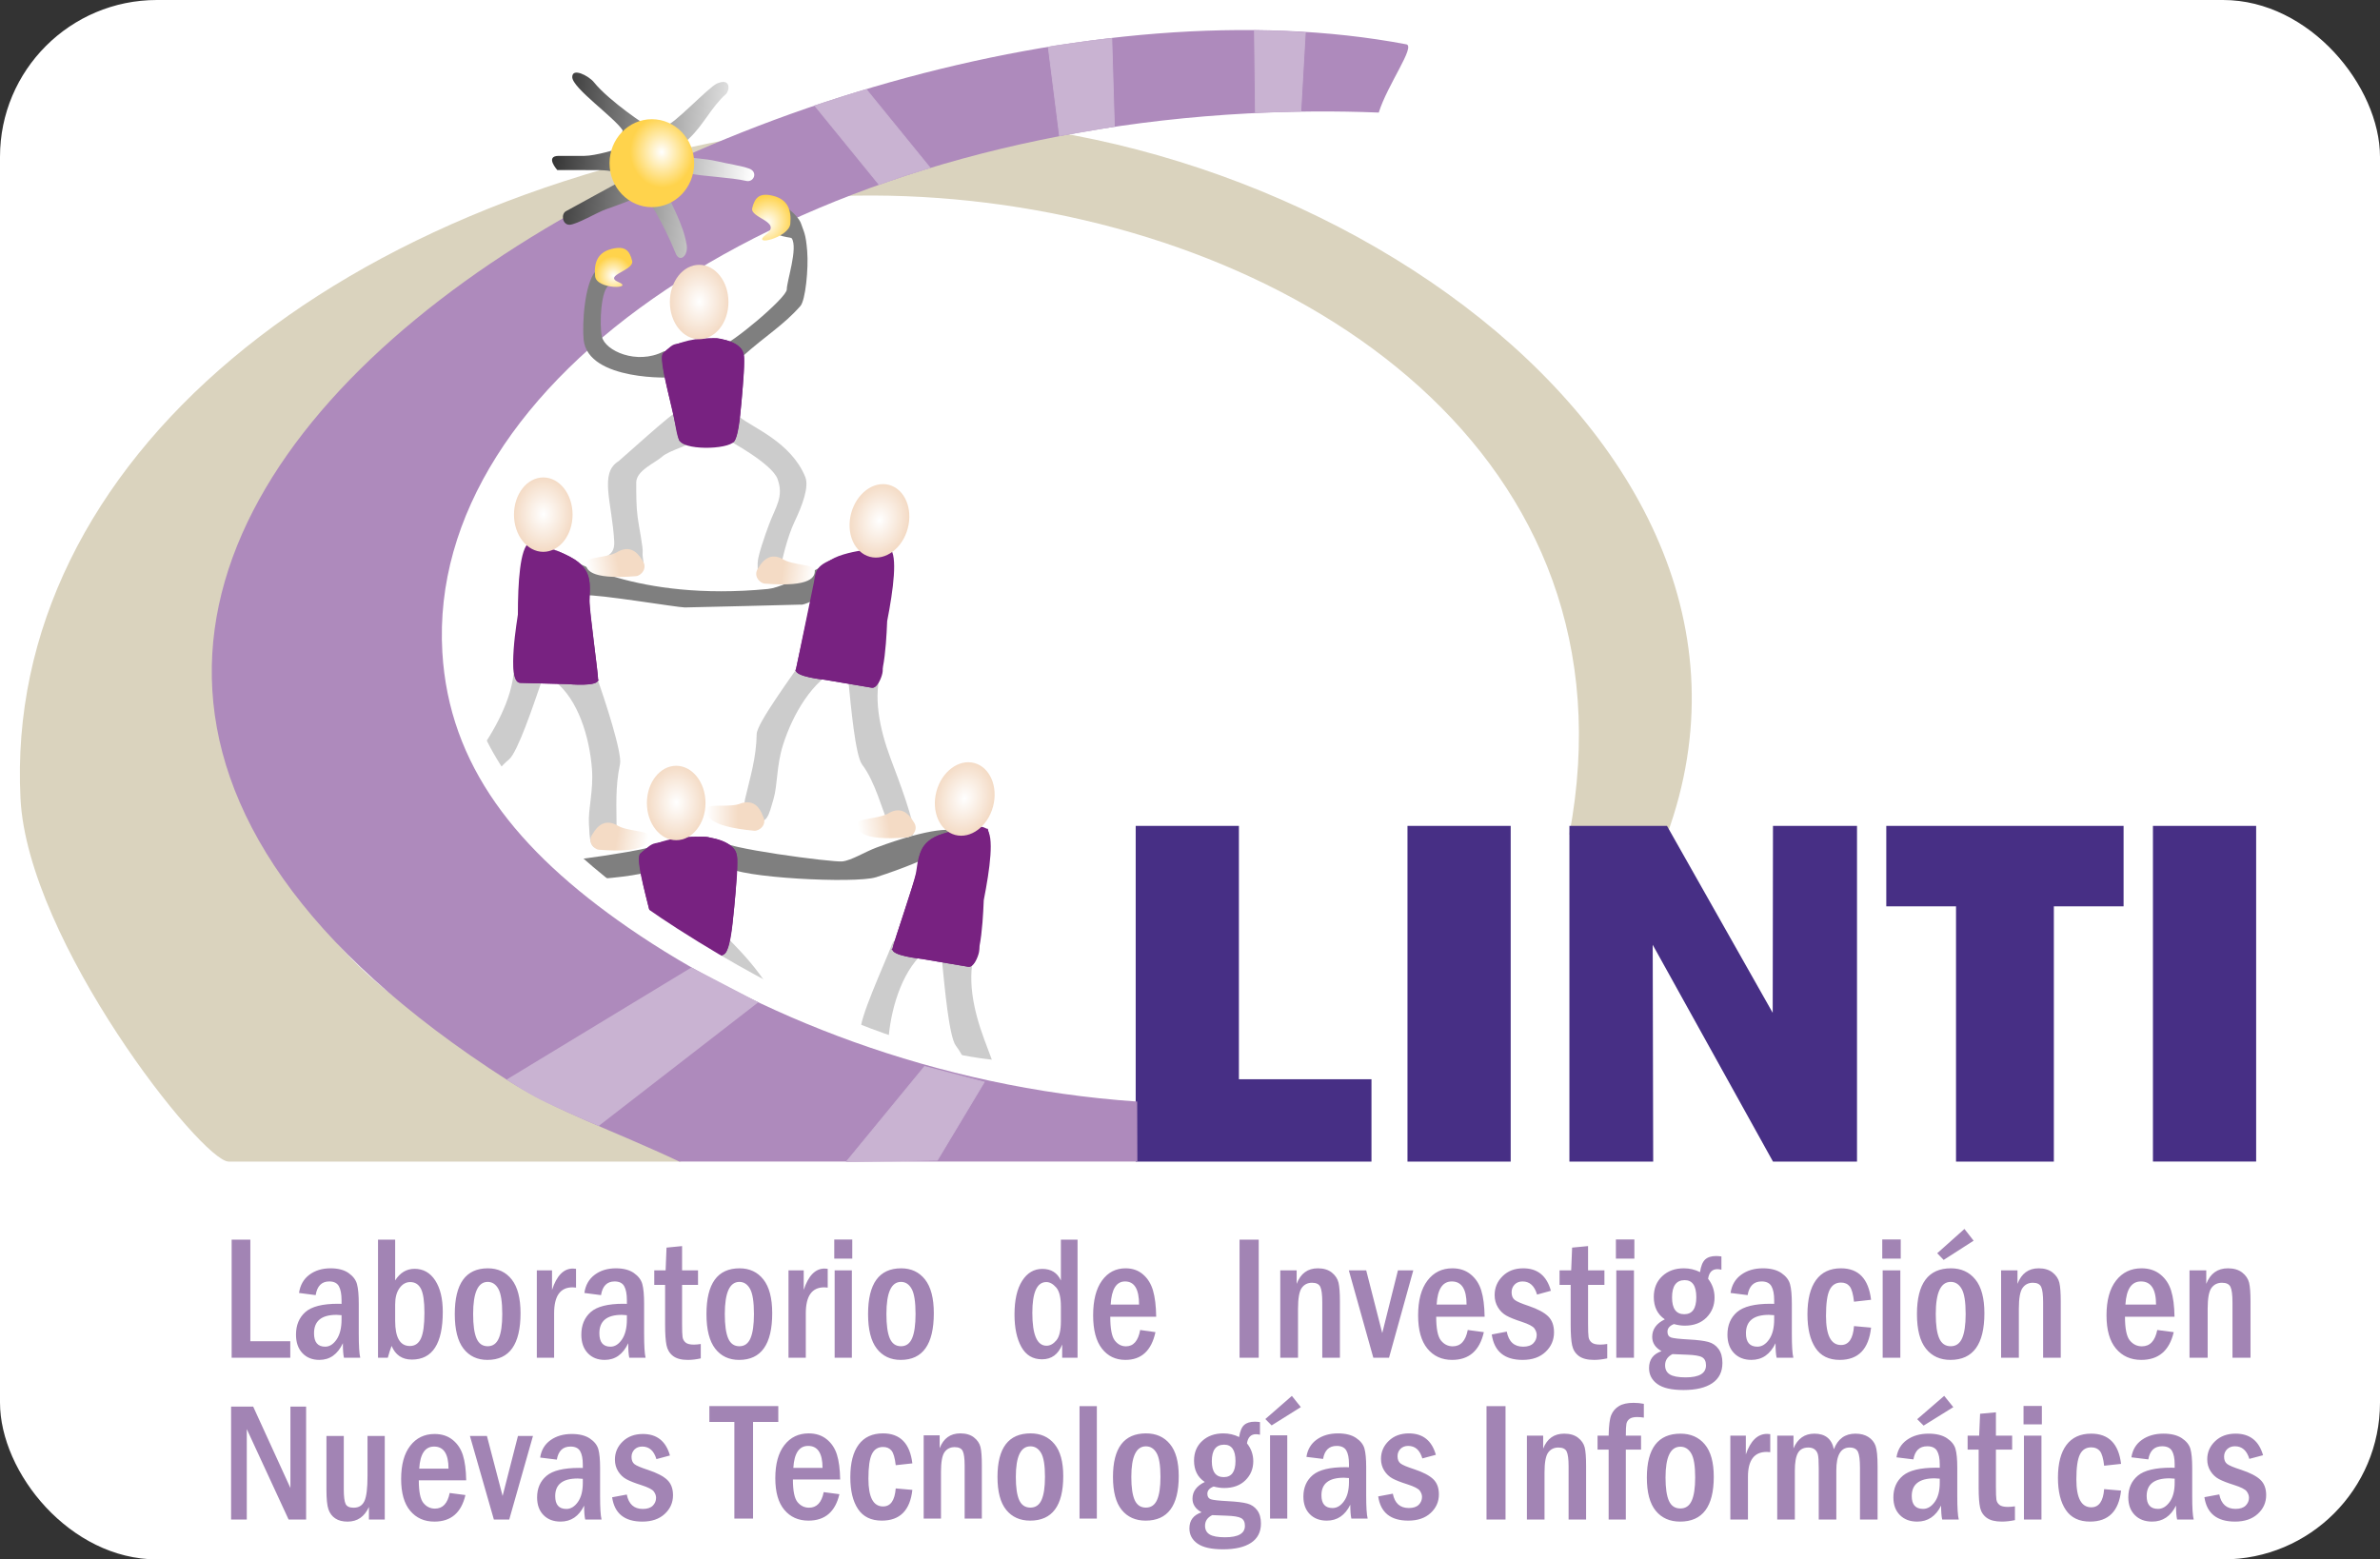 <?xml version="1.0" encoding="UTF-8" standalone="no"?>
<!-- Created with Inkscape (http://www.inkscape.org/) -->

<svg
   xmlns:dc="http://purl.org/dc/elements/1.1/"
   xmlns:cc="http://creativecommons.org/ns#"
   xmlns:rdf="http://www.w3.org/1999/02/22-rdf-syntax-ns#"
   xmlns:svg="http://www.w3.org/2000/svg"
   xmlns="http://www.w3.org/2000/svg"
   xmlns:xlink="http://www.w3.org/1999/xlink"
   xmlns:sodipodi="http://sodipodi.sourceforge.net/DTD/sodipodi-0.dtd"
   xmlns:inkscape="http://www.inkscape.org/namespaces/inkscape"
   width="750.947"
   height="492.146"
   id="svg2"
   version="1.1"
   inkscape:version="0.47 r22583"
   sodipodi:docname="linti.svg">
  <rect width="100%" height="100%" fill="#333333" stroke="none"/>
  <defs
     id="defs4">
    <linearGradient
       id="linearGradient4644">
      <stop
         style="stop-color:#ffffff;stop-opacity:1;"
         offset="0"
         id="stop4646" />
      <stop
         style="stop-color:#f4dbc5;stop-opacity:1;"
         offset="1"
         id="stop4648" />
    </linearGradient>
    <linearGradient
       id="linearGradient4590">
      <stop
         style="stop-color:#ffffff;stop-opacity:1;"
         offset="0"
         id="stop4592" />
      <stop
         style="stop-color:#ffd34c;stop-opacity:1;"
         offset="1"
         id="stop4594" />
    </linearGradient>
    <linearGradient
       id="linearGradient4570">
      <stop
         style="stop-color:#000000;stop-opacity:1;"
         offset="0"
         id="stop4572" />
      <stop
         style="stop-color:#ffffff;stop-opacity:1;"
         offset="1"
         id="stop4574" />
    </linearGradient>
    <inkscape:perspective
       sodipodi:type="inkscape:persp3d"
       inkscape:vp_x="0 : 526.18109 : 1"
       inkscape:vp_y="0 : 1000 : 0"
       inkscape:vp_z="744.09448 : 526.18109 : 1"
       inkscape:persp3d-origin="372.04724 : 350.78739 : 1"
       id="perspective10" />
    <marker
       orient="auto"
       markerHeight="3"
       markerWidth="4"
       markerUnits="strokeWidth"
       refY="5"
       refX="10"
       viewBox="0 0 10 10"
       id="ArrowStart">
      <path
         id="path2905"
         d="M 10,0 0,5 10,10 z" />
    </marker>
    <marker
       orient="auto"
       markerHeight="3"
       markerWidth="4"
       markerUnits="strokeWidth"
       refY="5"
       refX="0"
       viewBox="0 0 10 10"
       id="ArrowEnd">
      <path
         id="path2902"
         d="M 0,0 10,5 0,10 z" />
    </marker>
    <inkscape:perspective
       id="perspective3139"
       inkscape:persp3d-origin="372.04749 : 350.78752 : 1"
       inkscape:vp_z="744.09497 : 526.18127 : 1"
       inkscape:vp_y="0 : 1000 : 0"
       inkscape:vp_x="0 : 526.18127 : 1"
       sodipodi:type="inkscape:persp3d" />
    <inkscape:perspective
       id="perspective4660"
       inkscape:persp3d-origin="0.5 : 0.33333333 : 1"
       inkscape:vp_z="1 : 0.5 : 1"
       inkscape:vp_y="0 : 1000 : 0"
       inkscape:vp_x="0 : 0.5 : 1"
       sodipodi:type="inkscape:persp3d" />
    <radialGradient
       inkscape:collect="always"
       xlink:href="#linearGradient4644-3"
       id="radialGradient4650-2"
       cx="241.786"
       cy="530.755"
       fx="241.786"
       fy="530.755"
       r="5.625"
       gradientTransform="matrix(1,0,0,1.667,0,-353.837)"
       gradientUnits="userSpaceOnUse" />
    <linearGradient
       id="linearGradient4644-3">
      <stop
         style="stop-color:#ffffff;stop-opacity:1;"
         offset="0"
         id="stop4646-3" />
      <stop
         style="stop-color:#f4dbc5;stop-opacity:1;"
         offset="1"
         id="stop4648-2" />
    </linearGradient>
    <inkscape:perspective
       id="perspective4660-0"
       inkscape:persp3d-origin="0.5 : 0.33333333 : 1"
       inkscape:vp_z="1 : 0.5 : 1"
       inkscape:vp_y="0 : 1000 : 0"
       inkscape:vp_x="0 : 0.5 : 1"
       sodipodi:type="inkscape:persp3d" />
    <radialGradient
       inkscape:collect="always"
       xlink:href="#linearGradient4644-1"
       id="radialGradient4650-4"
       cx="241.786"
       cy="530.755"
       fx="241.786"
       fy="530.755"
       r="5.625"
       gradientTransform="matrix(1,0,0,1.667,0,-353.837)"
       gradientUnits="userSpaceOnUse" />
    <linearGradient
       id="linearGradient4644-1">
      <stop
         style="stop-color:#ffffff;stop-opacity:1;"
         offset="0"
         id="stop4646-7" />
      <stop
         style="stop-color:#f4dbc5;stop-opacity:1;"
         offset="1"
         id="stop4648-5" />
    </linearGradient>
    <inkscape:perspective
       id="perspective4736"
       inkscape:persp3d-origin="0.5 : 0.33333333 : 1"
       inkscape:vp_z="1 : 0.5 : 1"
       inkscape:vp_y="0 : 1000 : 0"
       inkscape:vp_x="0 : 0.5 : 1"
       sodipodi:type="inkscape:persp3d" />
    <radialGradient
       r="5.625"
       fy="530.755"
       fx="241.786"
       cy="530.755"
       cx="241.786"
       gradientTransform="matrix(1,0,0,1.667,0,-353.837)"
       gradientUnits="userSpaceOnUse"
       id="radialGradient4669-3-5"
       xlink:href="#linearGradient4644-1-9"
       inkscape:collect="always" />
    <linearGradient
       id="linearGradient4644-1-9">
      <stop
         style="stop-color:#ffffff;stop-opacity:1;"
         offset="0"
         id="stop4646-7-3" />
      <stop
         style="stop-color:#f4dbc5;stop-opacity:1;"
         offset="1"
         id="stop4648-5-7" />
    </linearGradient>
    <inkscape:perspective
       id="perspective4736-7"
       inkscape:persp3d-origin="0.5 : 0.33333333 : 1"
       inkscape:vp_z="1 : 0.5 : 1"
       inkscape:vp_y="0 : 1000 : 0"
       inkscape:vp_x="0 : 0.5 : 1"
       sodipodi:type="inkscape:persp3d" />
    <radialGradient
       r="5.625"
       fy="530.755"
       fx="241.786"
       cy="530.755"
       cx="241.786"
       gradientTransform="matrix(1,0,0,1.667,0,-353.837)"
       gradientUnits="userSpaceOnUse"
       id="radialGradient4669-3-54"
       xlink:href="#linearGradient4644-1-98"
       inkscape:collect="always" />
    <linearGradient
       id="linearGradient4644-1-98">
      <stop
         style="stop-color:#ffffff;stop-opacity:1;"
         offset="0"
         id="stop4646-7-1" />
      <stop
         style="stop-color:#f4dbc5;stop-opacity:1;"
         offset="1"
         id="stop4648-5-3" />
    </linearGradient>
    <inkscape:perspective
       id="perspective4793"
       inkscape:persp3d-origin="0.5 : 0.33333333 : 1"
       inkscape:vp_z="1 : 0.5 : 1"
       inkscape:vp_y="0 : 1000 : 0"
       inkscape:vp_x="0 : 0.5 : 1"
       sodipodi:type="inkscape:persp3d" />
    <radialGradient
       inkscape:collect="always"
       xlink:href="#linearGradient4644-6"
       id="radialGradient4650-3"
       cx="241.786"
       cy="530.755"
       fx="241.786"
       fy="530.755"
       r="5.625"
       gradientTransform="matrix(1,0,0,1.667,0,-353.837)"
       gradientUnits="userSpaceOnUse" />
    <linearGradient
       id="linearGradient4644-6">
      <stop
         style="stop-color:#ffffff;stop-opacity:1;"
         offset="0"
         id="stop4646-4" />
      <stop
         style="stop-color:#f4dbc5;stop-opacity:1;"
         offset="1"
         id="stop4648-55" />
    </linearGradient>
    <linearGradient
       inkscape:collect="always"
       xlink:href="#linearGradient4644"
       id="linearGradient4831"
       x1="245.034"
       y1="580.85"
       x2="254.118"
       y2="578.057"
       gradientUnits="userSpaceOnUse" />
    <inkscape:perspective
       id="perspective4841"
       inkscape:persp3d-origin="0.5 : 0.33333333 : 1"
       inkscape:vp_z="1 : 0.5 : 1"
       inkscape:vp_y="0 : 1000 : 0"
       inkscape:vp_x="0 : 0.5 : 1"
       sodipodi:type="inkscape:persp3d" />
    <linearGradient
       inkscape:collect="always"
       xlink:href="#linearGradient4644-33"
       id="linearGradient4831-1"
       x1="245.034"
       y1="580.85"
       x2="254.118"
       y2="578.057"
       gradientUnits="userSpaceOnUse" />
    <linearGradient
       id="linearGradient4644-33">
      <stop
         style="stop-color:#ffffff;stop-opacity:1;"
         offset="0"
         id="stop4646-9" />
      <stop
         style="stop-color:#f4dbc5;stop-opacity:1;"
         offset="1"
         id="stop4648-9" />
    </linearGradient>
    <inkscape:perspective
       id="perspective4841-6"
       inkscape:persp3d-origin="0.5 : 0.33333333 : 1"
       inkscape:vp_z="1 : 0.5 : 1"
       inkscape:vp_y="0 : 1000 : 0"
       inkscape:vp_x="0 : 0.5 : 1"
       sodipodi:type="inkscape:persp3d" />
    <linearGradient
       inkscape:collect="always"
       xlink:href="#linearGradient4644-0"
       id="linearGradient4831-9"
       x1="245.034"
       y1="580.85"
       x2="254.118"
       y2="578.057"
       gradientUnits="userSpaceOnUse" />
    <linearGradient
       id="linearGradient4644-0">
      <stop
         style="stop-color:#ffffff;stop-opacity:1;"
         offset="0"
         id="stop4646-34" />
      <stop
         style="stop-color:#f4dbc5;stop-opacity:1;"
         offset="1"
         id="stop4648-6" />
    </linearGradient>
    <inkscape:perspective
       id="perspective4917"
       inkscape:persp3d-origin="0.5 : 0.33333333 : 1"
       inkscape:vp_z="1 : 0.5 : 1"
       inkscape:vp_y="0 : 1000 : 0"
       inkscape:vp_x="0 : 0.5 : 1"
       sodipodi:type="inkscape:persp3d" />
    <linearGradient
       gradientTransform="matrix(1.005,0.17,-0.218,1.094,141.765,107.616)"
       y2="578.057"
       x2="254.118"
       y1="580.85"
       x1="245.034"
       gradientUnits="userSpaceOnUse"
       id="linearGradient4850-5-4"
       xlink:href="#linearGradient4644-0-6"
       inkscape:collect="always" />
    <linearGradient
       id="linearGradient4644-0-6">
      <stop
         style="stop-color:#ffffff;stop-opacity:1;"
         offset="0"
         id="stop4646-34-9" />
      <stop
         style="stop-color:#f4dbc5;stop-opacity:1;"
         offset="1"
         id="stop4648-6-1" />
    </linearGradient>
    <inkscape:perspective
       id="perspective4957"
       inkscape:persp3d-origin="0.5 : 0.33333333 : 1"
       inkscape:vp_z="1 : 0.5 : 1"
       inkscape:vp_y="0 : 1000 : 0"
       inkscape:vp_x="0 : 0.5 : 1"
       sodipodi:type="inkscape:persp3d" />
    <linearGradient
       gradientTransform="matrix(1.005,0.17,-0.218,1.094,141.765,107.616)"
       y2="578.057"
       x2="254.118"
       y1="580.85"
       x1="245.034"
       gradientUnits="userSpaceOnUse"
       id="linearGradient4850-5-7"
       xlink:href="#linearGradient4644-0-1"
       inkscape:collect="always" />
    <linearGradient
       id="linearGradient4644-0-1">
      <stop
         style="stop-color:#ffffff;stop-opacity:1;"
         offset="0"
         id="stop4646-34-7" />
      <stop
         style="stop-color:#f4dbc5;stop-opacity:1;"
         offset="1"
         id="stop4648-6-3" />
    </linearGradient>
    <inkscape:perspective
       id="perspective4957-4"
       inkscape:persp3d-origin="0.5 : 0.33333333 : 1"
       inkscape:vp_z="1 : 0.5 : 1"
       inkscape:vp_y="0 : 1000 : 0"
       inkscape:vp_x="0 : 0.5 : 1"
       sodipodi:type="inkscape:persp3d" />
    <linearGradient
       gradientTransform="matrix(1.005,0.17,-0.218,1.094,141.765,107.616)"
       y2="578.057"
       x2="254.118"
       y1="580.85"
       x1="245.034"
       gradientUnits="userSpaceOnUse"
       id="linearGradient4850-5-8"
       xlink:href="#linearGradient4644-0-3"
       inkscape:collect="always" />
    <linearGradient
       id="linearGradient4644-0-3">
      <stop
         style="stop-color:#ffffff;stop-opacity:1;"
         offset="0"
         id="stop4646-34-2" />
      <stop
         style="stop-color:#f4dbc5;stop-opacity:1;"
         offset="1"
         id="stop4648-6-4" />
    </linearGradient>
    <inkscape:perspective
       id="perspective5014"
       inkscape:persp3d-origin="0.5 : 0.33333333 : 1"
       inkscape:vp_z="1 : 0.5 : 1"
       inkscape:vp_y="0 : 1000 : 0"
       inkscape:vp_x="0 : 0.5 : 1"
       sodipodi:type="inkscape:persp3d" />
    <linearGradient
       y2="578.057"
       x2="254.118"
       y1="580.85"
       x1="245.034"
       gradientTransform="matrix(-1.005,0.17,0.218,1.094,293.547,105.479)"
       gradientUnits="userSpaceOnUse"
       id="linearGradient4966-8"
       xlink:href="#linearGradient4644-0-1-4"
       inkscape:collect="always" />
    <linearGradient
       id="linearGradient4644-0-1-4">
      <stop
         style="stop-color:#ffffff;stop-opacity:1;"
         offset="0"
         id="stop4646-34-7-5" />
      <stop
         style="stop-color:#f4dbc5;stop-opacity:1;"
         offset="1"
         id="stop4648-6-3-7" />
    </linearGradient>
    <inkscape:perspective
       id="perspective5052"
       inkscape:persp3d-origin="0.5 : 0.33333333 : 1"
       inkscape:vp_z="1 : 0.5 : 1"
       inkscape:vp_y="0 : 1000 : 0"
       inkscape:vp_x="0 : 0.5 : 1"
       sodipodi:type="inkscape:persp3d" />
    <linearGradient
       y2="578.057"
       x2="254.118"
       y1="580.85"
       x1="245.034"
       gradientTransform="matrix(-1.016,0.082,0.121,1.109,383.289,36.429)"
       gradientUnits="userSpaceOnUse"
       id="linearGradient5023-1"
       xlink:href="#linearGradient4644-0-1-4-1"
       inkscape:collect="always" />
    <linearGradient
       id="linearGradient4644-0-1-4-1">
      <stop
         style="stop-color:#ffffff;stop-opacity:1;"
         offset="0"
         id="stop4646-34-7-5-9" />
      <stop
         style="stop-color:#f4dbc5;stop-opacity:1;"
         offset="1"
         id="stop4648-6-3-7-4" />
    </linearGradient>
    <inkscape:perspective
       id="perspective5151"
       inkscape:persp3d-origin="0.5 : 0.33333333 : 1"
       inkscape:vp_z="1 : 0.5 : 1"
       inkscape:vp_y="0 : 1000 : 0"
       inkscape:vp_x="0 : 0.5 : 1"
       sodipodi:type="inkscape:persp3d" />
    <linearGradient
       y2="578.057"
       x2="254.118"
       y1="580.85"
       x1="245.034"
       gradientTransform="matrix(-1.005,0.17,0.218,1.094,293.547,105.479)"
       gradientUnits="userSpaceOnUse"
       id="linearGradient4966-5"
       xlink:href="#linearGradient4644-0-1-1"
       inkscape:collect="always" />
    <linearGradient
       id="linearGradient4644-0-1-1">
      <stop
         style="stop-color:#ffffff;stop-opacity:1;"
         offset="0"
         id="stop4646-34-7-9" />
      <stop
         style="stop-color:#f4dbc5;stop-opacity:1;"
         offset="1"
         id="stop4648-6-3-77" />
    </linearGradient>
    <inkscape:perspective
       id="perspective5189"
       inkscape:persp3d-origin="0.5 : 0.33333333 : 1"
       inkscape:vp_z="1 : 0.5 : 1"
       inkscape:vp_y="0 : 1000 : 0"
       inkscape:vp_x="0 : 0.5 : 1"
       sodipodi:type="inkscape:persp3d" />
    <linearGradient
       gradientTransform="matrix(1.005,0.17,-0.218,1.094,141.765,107.616)"
       y2="578.057"
       x2="254.118"
       y1="580.85"
       x1="245.034"
       gradientUnits="userSpaceOnUse"
       id="linearGradient4850-5-2"
       xlink:href="#linearGradient4644-0-0"
       inkscape:collect="always" />
    <linearGradient
       id="linearGradient4644-0-0">
      <stop
         style="stop-color:#ffffff;stop-opacity:1;"
         offset="0"
         id="stop4646-34-1" />
      <stop
         style="stop-color:#f4dbc5;stop-opacity:1;"
         offset="1"
         id="stop4648-6-5" />
    </linearGradient>
    <inkscape:perspective
       id="perspective5245"
       inkscape:persp3d-origin="0.5 : 0.33333333 : 1"
       inkscape:vp_z="1 : 0.5 : 1"
       inkscape:vp_y="0 : 1000 : 0"
       inkscape:vp_x="0 : 0.5 : 1"
       sodipodi:type="inkscape:persp3d" />
    <linearGradient
       gradientTransform="matrix(1.005,0.17,-0.218,1.094,141.765,107.616)"
       y2="578.057"
       x2="254.118"
       y1="580.85"
       x1="245.034"
       gradientUnits="userSpaceOnUse"
       id="linearGradient4850-5-3"
       xlink:href="#linearGradient4644-0-8"
       inkscape:collect="always" />
    <linearGradient
       id="linearGradient4644-0-8">
      <stop
         style="stop-color:#ffffff;stop-opacity:1;"
         offset="0"
         id="stop4646-34-6" />
      <stop
         style="stop-color:#f4dbc5;stop-opacity:1;"
         offset="1"
         id="stop4648-6-9" />
    </linearGradient>
    <inkscape:perspective
       id="perspective5283"
       inkscape:persp3d-origin="0.5 : 0.33333333 : 1"
       inkscape:vp_z="1 : 0.5 : 1"
       inkscape:vp_y="0 : 1000 : 0"
       inkscape:vp_x="0 : 0.5 : 1"
       sodipodi:type="inkscape:persp3d" />
    <linearGradient
       y2="578.057"
       x2="254.118"
       y1="580.85"
       x1="245.034"
       gradientTransform="matrix(1.016,0.082,-0.121,1.109,7.34,-50.171)"
       gradientUnits="userSpaceOnUse"
       id="linearGradient5198-6"
       xlink:href="#linearGradient4644-0-0-6"
       inkscape:collect="always" />
    <linearGradient
       id="linearGradient4644-0-0-6">
      <stop
         style="stop-color:#ffffff;stop-opacity:1;"
         offset="0"
         id="stop4646-34-1-6" />
      <stop
         style="stop-color:#f4dbc5;stop-opacity:1;"
         offset="1"
         id="stop4648-6-5-3" />
    </linearGradient>
    <inkscape:perspective
       id="perspective5283-2"
       inkscape:persp3d-origin="0.5 : 0.33333333 : 1"
       inkscape:vp_z="1 : 0.5 : 1"
       inkscape:vp_y="0 : 1000 : 0"
       inkscape:vp_x="0 : 0.5 : 1"
       sodipodi:type="inkscape:persp3d" />
    <linearGradient
       y2="578.057"
       x2="254.118"
       y1="580.85"
       x1="245.034"
       gradientTransform="matrix(1.016,0.082,-0.121,1.109,7.34,-50.171)"
       gradientUnits="userSpaceOnUse"
       id="linearGradient5198-8"
       xlink:href="#linearGradient4644-0-0-9"
       inkscape:collect="always" />
    <linearGradient
       id="linearGradient4644-0-0-9">
      <stop
         style="stop-color:#ffffff;stop-opacity:1;"
         offset="0"
         id="stop4646-34-1-64" />
      <stop
         style="stop-color:#f4dbc5;stop-opacity:1;"
         offset="1"
         id="stop4648-6-5-2" />
    </linearGradient>
    <inkscape:perspective
       id="perspective5439"
       inkscape:persp3d-origin="0.5 : 0.33333333 : 1"
       inkscape:vp_z="1 : 0.5 : 1"
       inkscape:vp_y="0 : 1000 : 0"
       inkscape:vp_x="0 : 0.5 : 1"
       sodipodi:type="inkscape:persp3d" />
    <inkscape:perspective
       id="perspective5482"
       inkscape:persp3d-origin="0.5 : 0.33333333 : 1"
       inkscape:vp_z="1 : 0.5 : 1"
       inkscape:vp_y="0 : 1000 : 0"
       inkscape:vp_x="0 : 0.5 : 1"
       sodipodi:type="inkscape:persp3d" />
    <linearGradient
       inkscape:collect="always"
       xlink:href="#linearGradient4644"
       id="linearGradient5732"
       gradientUnits="userSpaceOnUse"
       x1="245.034"
       y1="580.85"
       x2="254.118"
       y2="578.057" />
    <inkscape:perspective
       id="perspective5978"
       inkscape:persp3d-origin="0.5 : 0.33333333 : 1"
       inkscape:vp_z="1 : 0.5 : 1"
       inkscape:vp_y="0 : 1000 : 0"
       inkscape:vp_x="0 : 0.5 : 1"
       sodipodi:type="inkscape:persp3d" />
    <linearGradient
       id="linearGradient4590-9">
      <stop
         style="stop-color:#ffffff;stop-opacity:1;"
         offset="0"
         id="stop4592-6" />
      <stop
         style="stop-color:#ffd34c;stop-opacity:1;"
         offset="1"
         id="stop4594-7" />
    </linearGradient>
    <linearGradient
       id="linearGradient5987">
      <stop
         style="stop-color:#ffffff;stop-opacity:1;"
         offset="0"
         id="stop5989" />
      <stop
         style="stop-color:#ffd34c;stop-opacity:1;"
         offset="1"
         id="stop5991" />
    </linearGradient>
    <linearGradient
       id="linearGradient4644-12">
      <stop
         style="stop-color:#ffffff;stop-opacity:1;"
         offset="0"
         id="stop4646-43" />
      <stop
         style="stop-color:#f4dbc5;stop-opacity:1;"
         offset="1"
         id="stop4648-4" />
    </linearGradient>
    <linearGradient
       id="linearGradient4644-0-1-1-8">
      <stop
         style="stop-color:#ffffff;stop-opacity:1;"
         offset="0"
         id="stop4646-34-7-9-9" />
      <stop
         style="stop-color:#f4dbc5;stop-opacity:1;"
         offset="1"
         id="stop4648-6-3-77-3" />
    </linearGradient>
    <linearGradient
       id="linearGradient4644-0-0-2">
      <stop
         style="stop-color:#ffffff;stop-opacity:1;"
         offset="0"
         id="stop4646-34-1-5" />
      <stop
         style="stop-color:#f4dbc5;stop-opacity:1;"
         offset="1"
         id="stop4648-6-5-23" />
    </linearGradient>
    <linearGradient
       id="linearGradient4570-4">
      <stop
         style="stop-color:#000000;stop-opacity:1;"
         offset="0"
         id="stop4572-8" />
      <stop
         style="stop-color:#ffffff;stop-opacity:1;"
         offset="1"
         id="stop4574-6" />
    </linearGradient>
    <radialGradient
       inkscape:collect="always"
       xlink:href="#linearGradient4590-9"
       id="radialGradient4598-7"
       cx="205.145"
       cy="458.005"
       fx="205.145"
       fy="458.005"
       r="9.152"
       gradientTransform="matrix(0.735,-0.106,0.117,0.783,0.485,121.043)"
       gradientUnits="userSpaceOnUse" />
    <linearGradient
       id="linearGradient6010">
      <stop
         style="stop-color:#ffffff;stop-opacity:1;"
         offset="0"
         id="stop6012" />
      <stop
         style="stop-color:#ffd34c;stop-opacity:1;"
         offset="1"
         id="stop6014" />
    </linearGradient>
    <linearGradient
       inkscape:collect="always"
       xlink:href="#linearGradient4582-0"
       id="linearGradient4588-9"
       x1="205.145"
       y1="458.047"
       x2="196.968"
       y2="466.897"
       gradientUnits="userSpaceOnUse" />
    <linearGradient
       inkscape:collect="always"
       id="linearGradient4582-0">
      <stop
         style="stop-color:#ffffff;stop-opacity:1;"
         offset="0"
         id="stop4584-8" />
      <stop
         style="stop-color:#ffffff;stop-opacity:0;"
         offset="1"
         id="stop4586-6" />
    </linearGradient>
    <inkscape:perspective
       id="perspective6172"
       inkscape:persp3d-origin="0.5 : 0.33333333 : 1"
       inkscape:vp_z="1 : 0.5 : 1"
       inkscape:vp_y="0 : 1000 : 0"
       inkscape:vp_x="0 : 0.5 : 1"
       sodipodi:type="inkscape:persp3d" />
    <inkscape:perspective
       id="perspective6425"
       inkscape:persp3d-origin="0.5 : 0.33333333 : 1"
       inkscape:vp_z="1 : 0.5 : 1"
       inkscape:vp_y="0 : 1000 : 0"
       inkscape:vp_x="0 : 0.5 : 1"
       sodipodi:type="inkscape:persp3d" />
    <linearGradient
       inkscape:collect="always"
       xlink:href="#linearGradient4644-4"
       id="linearGradient5732-6"
       gradientUnits="userSpaceOnUse"
       x1="245.034"
       y1="580.85"
       x2="254.118"
       y2="578.057" />
    <linearGradient
       id="linearGradient4644-4">
      <stop
         style="stop-color:#ffffff;stop-opacity:1;"
         offset="0"
         id="stop4646-6" />
      <stop
         style="stop-color:#f4dbc5;stop-opacity:1;"
         offset="1"
         id="stop4648-45" />
    </linearGradient>
    <linearGradient
       id="linearGradient6434">
      <stop
         style="stop-color:#ffffff;stop-opacity:1;"
         offset="0"
         id="stop6436" />
      <stop
         style="stop-color:#f4dbc5;stop-opacity:1;"
         offset="1"
         id="stop6438" />
    </linearGradient>
    <linearGradient
       id="linearGradient4644-3-2">
      <stop
         style="stop-color:#ffffff;stop-opacity:1;"
         offset="0"
         id="stop4646-3-0" />
      <stop
         style="stop-color:#f4dbc5;stop-opacity:1;"
         offset="1"
         id="stop4648-2-0" />
    </linearGradient>
    <linearGradient
       id="linearGradient4644-1-1">
      <stop
         style="stop-color:#ffffff;stop-opacity:1;"
         offset="0"
         id="stop4646-7-2" />
      <stop
         style="stop-color:#f4dbc5;stop-opacity:1;"
         offset="1"
         id="stop4648-5-8" />
    </linearGradient>
    <linearGradient
       id="linearGradient4644-1-98-4">
      <stop
         style="stop-color:#ffffff;stop-opacity:1;"
         offset="0"
         id="stop4646-7-1-2" />
      <stop
         style="stop-color:#f4dbc5;stop-opacity:1;"
         offset="1"
         id="stop4648-5-3-9" />
    </linearGradient>
    <linearGradient
       id="linearGradient4644-6-7">
      <stop
         style="stop-color:#ffffff;stop-opacity:1;"
         offset="0"
         id="stop4646-4-5" />
      <stop
         style="stop-color:#f4dbc5;stop-opacity:1;"
         offset="1"
         id="stop4648-55-3" />
    </linearGradient>
    <linearGradient
       id="linearGradient4644-33-5">
      <stop
         style="stop-color:#ffffff;stop-opacity:1;"
         offset="0"
         id="stop4646-9-3" />
      <stop
         style="stop-color:#f4dbc5;stop-opacity:1;"
         offset="1"
         id="stop4648-9-9" />
    </linearGradient>
    <linearGradient
       id="linearGradient4644-0-03">
      <stop
         style="stop-color:#ffffff;stop-opacity:1;"
         offset="0"
         id="stop4646-34-64" />
      <stop
         style="stop-color:#f4dbc5;stop-opacity:1;"
         offset="1"
         id="stop4648-6-11" />
    </linearGradient>
    <linearGradient
       id="linearGradient4644-0-6-7">
      <stop
         style="stop-color:#ffffff;stop-opacity:1;"
         offset="0"
         id="stop4646-34-9-6" />
      <stop
         style="stop-color:#f4dbc5;stop-opacity:1;"
         offset="1"
         id="stop4648-6-1-7" />
    </linearGradient>
    <linearGradient
       id="linearGradient4644-0-1-8">
      <stop
         style="stop-color:#ffffff;stop-opacity:1;"
         offset="0"
         id="stop4646-34-7-7" />
      <stop
         style="stop-color:#f4dbc5;stop-opacity:1;"
         offset="1"
         id="stop4648-6-3-75" />
    </linearGradient>
    <linearGradient
       id="linearGradient4644-0-3-2">
      <stop
         style="stop-color:#ffffff;stop-opacity:1;"
         offset="0"
         id="stop4646-34-2-5" />
      <stop
         style="stop-color:#f4dbc5;stop-opacity:1;"
         offset="1"
         id="stop4648-6-4-0" />
    </linearGradient>
    <linearGradient
       id="linearGradient4644-0-1-4-0">
      <stop
         style="stop-color:#ffffff;stop-opacity:1;"
         offset="0"
         id="stop4646-34-7-5-0" />
      <stop
         style="stop-color:#f4dbc5;stop-opacity:1;"
         offset="1"
         id="stop4648-6-3-7-9" />
    </linearGradient>
    <linearGradient
       id="linearGradient4644-0-1-4-1-5">
      <stop
         style="stop-color:#ffffff;stop-opacity:1;"
         offset="0"
         id="stop4646-34-7-5-9-2" />
      <stop
         style="stop-color:#f4dbc5;stop-opacity:1;"
         offset="1"
         id="stop4648-6-3-7-4-7" />
    </linearGradient>
    <linearGradient
       id="linearGradient4644-0-0-6-8">
      <stop
         style="stop-color:#ffffff;stop-opacity:1;"
         offset="0"
         id="stop4646-34-1-6-9" />
      <stop
         style="stop-color:#f4dbc5;stop-opacity:1;"
         offset="1"
         id="stop4648-6-5-3-0" />
    </linearGradient>
    <linearGradient
       id="linearGradient4644-0-0-9-2">
      <stop
         style="stop-color:#ffffff;stop-opacity:1;"
         offset="0"
         id="stop4646-34-1-64-6" />
      <stop
         style="stop-color:#f4dbc5;stop-opacity:1;"
         offset="1"
         id="stop4648-6-5-2-3" />
    </linearGradient>
    <radialGradient
       inkscape:collect="always"
       xlink:href="#linearGradient4644-1-9-9"
       id="radialGradient5808-3"
       gradientUnits="userSpaceOnUse"
       gradientTransform="matrix(1.588,0.422,-0.537,2.017,205.5,-484.559)"
       cx="241.786"
       cy="530.755"
       fx="241.786"
       fy="530.755"
       r="5.625" />
    <linearGradient
       id="linearGradient4644-1-9-9">
      <stop
         style="stop-color:#ffffff;stop-opacity:1;"
         offset="0"
         id="stop4646-7-3-5" />
      <stop
         style="stop-color:#f4dbc5;stop-opacity:1;"
         offset="1"
         id="stop4648-5-7-1" />
    </linearGradient>
    <linearGradient
       inkscape:collect="always"
       xlink:href="#linearGradient4644-4"
       id="linearGradient3281"
       gradientUnits="userSpaceOnUse"
       x1="245.034"
       y1="580.85"
       x2="254.118"
       y2="578.057" />
    <linearGradient
       inkscape:collect="always"
       xlink:href="#linearGradient4644-4"
       id="linearGradient3283"
       gradientUnits="userSpaceOnUse"
       x1="245.034"
       y1="580.85"
       x2="254.118"
       y2="578.057" />
    <radialGradient
       inkscape:collect="always"
       xlink:href="#linearGradient4644-3-2"
       id="radialGradient3285"
       gradientUnits="userSpaceOnUse"
       gradientTransform="matrix(1.643,0,0,2.087,-225.702,-509.412)"
       cx="241.786"
       cy="530.755"
       fx="241.786"
       fy="530.755"
       r="5.625" />
    <radialGradient
       inkscape:collect="always"
       xlink:href="#linearGradient4644-1-1"
       id="radialGradient3287"
       gradientUnits="userSpaceOnUse"
       gradientTransform="matrix(1.588,0.422,-0.537,2.017,178.589,-572.336)"
       cx="241.786"
       cy="530.755"
       fx="241.786"
       fy="530.755"
       r="5.625" />
    <radialGradient
       inkscape:collect="always"
       xlink:href="#linearGradient4644-1-98-4"
       id="radialGradient3289"
       gradientUnits="userSpaceOnUse"
       gradientTransform="matrix(1.588,-0.422,-0.537,-2.017,27.583,1858.273)"
       cx="241.786"
       cy="530.755"
       fx="241.786"
       fy="530.755"
       r="5.625" />
    <radialGradient
       inkscape:collect="always"
       xlink:href="#linearGradient4644-6-7"
       id="radialGradient3291"
       gradientUnits="userSpaceOnUse"
       gradientTransform="matrix(1.643,0,0,2.087,-183.762,-418.406)"
       cx="241.786"
       cy="530.755"
       fx="241.786"
       fy="530.755"
       r="5.625" />
    <linearGradient
       inkscape:collect="always"
       xlink:href="#linearGradient4644-33-5"
       id="linearGradient3293"
       gradientUnits="userSpaceOnUse"
       gradientTransform="matrix(-1.25,0,0,1.25,567.566,58.571)"
       x1="245.034"
       y1="580.85"
       x2="254.118"
       y2="578.057" />
    <linearGradient
       inkscape:collect="always"
       xlink:href="#linearGradient4644-0-03"
       id="linearGradient3295"
       gradientUnits="userSpaceOnUse"
       gradientTransform="matrix(1.005,0.17,-0.218,1.094,141.765,107.616)"
       x1="245.034"
       y1="580.85"
       x2="254.118"
       y2="578.057" />
    <linearGradient
       inkscape:collect="always"
       xlink:href="#linearGradient4644-0-6-7"
       id="linearGradient3297"
       gradientUnits="userSpaceOnUse"
       gradientTransform="matrix(1.005,0.17,-0.218,1.094,180.743,107.974)"
       x1="245.034"
       y1="580.85"
       x2="254.118"
       y2="578.057" />
    <linearGradient
       inkscape:collect="always"
       xlink:href="#linearGradient4644-0-1-8"
       id="linearGradient3299"
       gradientUnits="userSpaceOnUse"
       gradientTransform="matrix(-1.005,0.17,0.218,1.094,293.547,105.479)"
       x1="245.034"
       y1="580.85"
       x2="254.118"
       y2="578.057" />
    <linearGradient
       inkscape:collect="always"
       xlink:href="#linearGradient4644-0-3-2"
       id="linearGradient3301"
       gradientUnits="userSpaceOnUse"
       gradientTransform="matrix(-1.005,0.17,0.218,1.094,248.422,106.104)"
       x1="245.034"
       y1="580.85"
       x2="254.118"
       y2="578.057" />
    <linearGradient
       inkscape:collect="always"
       xlink:href="#linearGradient4644-0-1-4-0"
       id="linearGradient3303"
       gradientUnits="userSpaceOnUse"
       gradientTransform="matrix(-1.016,0.082,0.121,1.109,383.289,36.429)"
       x1="245.034"
       y1="580.85"
       x2="254.118"
       y2="578.057" />
    <linearGradient
       inkscape:collect="always"
       xlink:href="#linearGradient4644-0-1-4-1-5"
       id="linearGradient3305"
       gradientUnits="userSpaceOnUse"
       gradientTransform="matrix(-1.016,0.082,0.121,1.109,336.531,29.247)"
       x1="245.034"
       y1="580.85"
       x2="254.118"
       y2="578.057" />
    <linearGradient
       inkscape:collect="always"
       xlink:href="#linearGradient4644-0-0-6-8"
       id="linearGradient3307"
       gradientUnits="userSpaceOnUse"
       gradientTransform="matrix(1.016,0.082,-0.121,1.109,92.117,32.537)"
       x1="245.034"
       y1="580.85"
       x2="254.118"
       y2="578.057" />
    <linearGradient
       inkscape:collect="always"
       xlink:href="#linearGradient4644-0-0-9-2"
       id="linearGradient3309"
       gradientUnits="userSpaceOnUse"
       gradientTransform="matrix(0.986,0.257,-0.312,1.071,162.731,6.856)"
       x1="245.034"
       y1="580.85"
       x2="254.118"
       y2="578.057" />
    <radialGradient
       inkscape:collect="always"
       xlink:href="#linearGradient4644-1-9-9"
       id="radialGradient3311"
       gradientUnits="userSpaceOnUse"
       gradientTransform="matrix(1.588,0.422,-0.537,2.017,205.5,-484.559)"
       cx="241.786"
       cy="530.755"
       fx="241.786"
       fy="530.755"
       r="5.625" />
    <linearGradient
       inkscape:collect="always"
       xlink:href="#linearGradient4570-4"
       id="linearGradient3313"
       gradientUnits="userSpaceOnUse"
       x1="159.462"
       y1="480.899"
       x2="239.175"
       y2="487.97" />
    <radialGradient
       inkscape:collect="always"
       xlink:href="#linearGradient4590-9"
       id="radialGradient3315"
       gradientUnits="userSpaceOnUse"
       gradientTransform="matrix(0.735,-0.106,0.117,0.783,0.485,121.043)"
       cx="205.145"
       cy="458.005"
       fx="205.145"
       fy="458.005"
       r="9.152" />
    <linearGradient
       inkscape:collect="always"
       xlink:href="#linearGradient4582-0"
       id="linearGradient3317"
       gradientUnits="userSpaceOnUse"
       x1="205.145"
       y1="458.047"
       x2="196.968"
       y2="466.897" />
    <radialGradient
       inkscape:collect="always"
       xlink:href="#linearGradient4590-9"
       id="radialGradient3319"
       gradientUnits="userSpaceOnUse"
       gradientTransform="matrix(1,0,0,1.044,0,-22.816)"
       cx="194.465"
       cy="522.604"
       fx="194.465"
       fy="522.604"
       r="5.902" />
    <radialGradient
       inkscape:collect="always"
       xlink:href="#linearGradient4590-9"
       id="radialGradient3321"
       gradientUnits="userSpaceOnUse"
       gradientTransform="matrix(1.202,0.527,-0.588,1.341,248.208,-300.182)"
       cx="243.012"
       cy="505.845"
       fx="243.012"
       fy="505.845"
       r="6.068" />
    <radialGradient
       inkscape:collect="always"
       xlink:href="#linearGradient4644-12"
       id="radialGradient3323"
       gradientUnits="userSpaceOnUse"
       gradientTransform="matrix(1.643,0,0,2.087,-175.746,-576.778)"
       cx="241.786"
       cy="530.755"
       fx="241.786"
       fy="530.755"
       r="5.625" />
    <linearGradient
       inkscape:collect="always"
       xlink:href="#linearGradient4644-0-1-1-8"
       id="linearGradient3325"
       gradientUnits="userSpaceOnUse"
       gradientTransform="matrix(-1.016,0.082,0.121,1.109,436.376,-47.82)"
       x1="245.034"
       y1="580.85"
       x2="254.118"
       y2="578.057" />
    <linearGradient
       inkscape:collect="always"
       xlink:href="#linearGradient4644-0-0-2"
       id="linearGradient3327"
       gradientUnits="userSpaceOnUse"
       gradientTransform="matrix(1.016,0.082,-0.121,1.109,7.34,-50.171)"
       x1="245.034"
       y1="580.85"
       x2="254.118"
       y2="578.057" />
  </defs>
  <sodipodi:namedview
     id="base"
     pagecolor="#000000"
     bordercolor="#666666"
     borderopacity="1.0"
     inkscape:pageopacity="0.94509804"
     inkscape:pageshadow="2"
     inkscape:zoom="0.70710678"
     inkscape:cx="478.93796"
     inkscape:cy="118.26313"
     inkscape:document-units="px"
     inkscape:current-layer="layer6"
     showgrid="false"
     inkscape:snap-smooth-nodes="true"
     inkscape:window-width="1400"
     inkscape:window-height="1002"
     inkscape:window-x="0"
     inkscape:window-y="0"
     inkscape:window-maximized="1"
     borderlayer="true" />
  <g
     inkscape:groupmode="layer"
     id="layer6"
     inkscape:label="recuadro"
     transform="translate(-12.728,-27.52)">
    <rect
       style="fill:#ffffff;fill-opacity:1;fill-rule:nonzero;stroke:#ffffff;stroke-width:0;stroke-linecap:round;stroke-linejoin:round;stroke-miterlimit:4;stroke-opacity:1;stroke-dasharray:none;stroke-dashoffset:0"
       id="rect3330"
       width="750.947"
       height="492.146"
       x="12.728"
       y="27.52"
       ry="49.497" />
  </g>
  <g
     inkscape:groupmode="layer"
     id="layer4"
     inkscape:label="BASE"
     transform="translate(-20.183,-421.31)" />
  <g
     inkscape:groupmode="layer"
     id="layer5"
     inkscape:label="BLANCO"
     transform="translate(-20.183,-421.31)" />
  <g
     inkscape:label="Capa 1"
     inkscape:groupmode="layer"
     id="layer1"
     style="display:inline"
     transform="translate(-20.183,-421.31)">
    <g
       style="fill-rule:evenodd"
       id="g2933"
       transform="matrix(1.25,0,0,1.25,-125.02,56.161)" />
    <g
       style="fill-rule:evenodd"
       id="g3133"
       transform="matrix(1.25,0,0,1.25,-125.02,56.161)" />
  </g>
  <g
     inkscape:groupmode="layer"
     id="layer3"
     inkscape:label="MEDIO"
     transform="translate(-20.183,-421.31)" />
  <g
     inkscape:groupmode="layer"
     id="layer2"
     inkscape:label="FRENTE"
     style="display:inline"
     transform="translate(-20.183,-421.31)">
    <g
       id="g3188"
       transform="translate(18.998,-14.499)">
      <g
         id="g6361"
         style="display:inline"
         transform="translate(1.085,-0.205)">
        <g
           id="g5887">
          <path
             style="fill:#cccccc;fill-rule:evenodd;stroke:none"
             d="m 137.151,735.703 c 8.019,4.504 15.176,16.14 17.431,26.119 1.515,6.706 -1.176,13.911 -0.216,18.591 0.963,4.689 1.394,8.334 4.859,6.829 4.291,-1.865 4.354,-4.268 4.026,-6.485 -1.006,-6.812 1.175,-13.74 1.657,-21.334 0.224,-3.514 -11.489,-18.924 -14.875,-25.19 -2.494,-4.615 -12.883,1.47 -12.883,1.47 z"
             id="path2951" />
          <path
             style="fill:#cccccc;fill-rule:evenodd;stroke:none"
             d="m 292.705,735.693 c -7.375,5.499 -11.255,17.284 -12.209,27.47 -0.64,6.845 1.004,12.541 0.654,17.306 -0.351,4.774 -0.311,8.444 -3.94,7.396 -4.496,-1.298 -4.866,-3.672 -4.827,-5.914 0.122,-6.885 0.74,-13.046 -0.716,-20.515 -0.674,-3.456 7.332,-20.766 9.885,-27.415 1.879,-4.897 11.154,1.671 11.154,1.671 z"
             id="path2955" />
          <path
             style="fill:#cccccc;fill-rule:evenodd;stroke:none"
             d="m 307.865,735.868 c -2.766,8.547 -0.786,18.554 2.819,28.267 1.636,4.411 8.815,22.688 6.919,24.249 -0.775,0.639 -6.256,-0.25 -7.031,-2.064 -2.706,-6.332 -4.71,-14.784 -8.88,-20.286 -2.127,-2.806 -3.533,-18.514 -4.251,-25.6 -0.529,-5.219 10.425,-4.566 10.425,-4.566 z"
             id="path2959" />
          <path
             style="fill:#cccccc;fill-rule:evenodd;stroke:none"
             d="m 124.206,734.761 c 2.277,8.691 -0.679,19.439 -4.827,28.933 -1.884,4.312 -10.085,22.154 -8.281,23.82 0.738,0.68 6.26,0.104 7.138,-1.664 3.06,-6.169 5.539,-14.492 10.014,-19.75 2.284,-2.683 4.575,-22.095 5.694,-29.129 0.823,-5.18 -9.736,-2.21 -9.736,-2.21 z"
             id="path2963" />
          <path
             style="fill:#7f7f7f;fill-rule:evenodd;stroke:none"
             d="m 227.268,701.228 c 0.029,2.364 35.555,6.966 38.551,6.654 2.996,-0.314 7.037,-2.974 10.925,-4.415 32.89,-12.194 35.731,-2.189 -0.219,9.394 -6.514,2.099 -44.05,0.135 -46.72,-3.294 -1.194,-1.531 -2.538,-8.339 -2.538,-8.339 z"
             id="path2967" />
          <path
             style="fill:#782281;fill-opacity:1;fill-rule:evenodd;stroke:none"
             d="m 311.775,697.58 c 0,0 1.82,4.41 -2.059,24.201 -2.304,11.752 -0.098,11.56 -0.725,14.76 -0.295,1.509 -1.675,4.87 -3.4,4.579 l -14.929,-2.52 c 0,0 -9.409,-0.931 -8.979,-3.13 0.431,-2.199 6.734,-20.375 7.424,-23.892 0.69,-3.519 0.357,-9.979 8.61,-12.471 8.254,-2.493 14.057,-1.526 14.057,-1.526 z"
             id="path2971" />
          <path
             style="fill:#782281;fill-opacity:1;fill-rule:evenodd;stroke:none"
             d="m 310.106,697.652 c -17.297,-1.663 -15.005,11.004 -15.201,12.325 l -4.242,28.622 c 0,0 -9.409,-0.931 -8.979,-3.13 0.431,-2.199 7.213,-21.65 7.902,-25.169 0.69,-3.519 -0.121,-8.703 8.131,-11.195 8.254,-2.493 12.389,-1.454 12.389,-1.454 z"
             id="path2973" />
          <path
             style="fill:#782281;fill-opacity:1;fill-rule:evenodd;stroke:none"
             d="m 301.536,698.958 c 0,0 7.275,-3.566 9.81,-1.357 2.535,2.21 1.094,12.611 -0.846,22.508 -0.092,0.476 -0.403,21.773 -4.895,21.014 l -14.943,-2.522 c 0,0 -11.338,-3.174 -8.979,-3.13 7.584,0.141 19.473,5.689 19.852,-36.511 z"
             id="path2975" />
          <path
             style="fill:#7f7f7f;fill-rule:evenodd;stroke:none"
             d="m 209.404,701.676 c -0.029,2.364 -35.555,6.966 -38.551,6.654 -2.996,-0.312 -6.862,-1.512 -10.486,-3.465 -2.135,-1.151 -33.081,-15.615 -30.621,-3.484 0.555,2.734 22.375,7.765 32.194,11.48 6.388,2.416 42.258,0.583 44.928,-2.845 1.194,-1.532 2.538,-8.34 2.538,-8.34 z"
             id="path2977" />
          <path
             style="fill:#782281;fill-opacity:1;fill-rule:evenodd;stroke:none"
             d="m 121.869,694.457 c 0,0 -2.016,4.324 0.978,24.269 0.145,0.963 -1.282,20.064 3.259,19.504 l 15.026,-1.853 c 0,0 9.441,-0.511 9.109,-2.728 -0.333,-2.216 -5.819,-20.654 -6.351,-24.2 -0.532,-3.545 0.087,-9.984 -8.045,-12.841 -8.134,-2.859 -13.975,-2.151 -13.975,-2.151 z"
             id="path2981" />
          <g
             id="g5337">
            <path
               id="path2983"
               d="m 123.531,694.603 c 17.355,-0.89 14.501,11.661 14.637,12.99 l 2.962,28.784 c 0,0 9.441,-0.511 9.109,-2.728 -0.333,-2.216 -6.24,-21.95 -6.772,-25.496 -0.532,-3.545 0.509,-8.688 -7.624,-11.545 -8.134,-2.859 -12.312,-2.005 -12.312,-2.005 z"
               style="fill:#782281;fill-opacity:1;fill-rule:evenodd;stroke:none" />
            <path
               id="path2985"
               d="m 129.593,695.733 c 0,0 -4.645,-3.779 -7.277,-1.684 -2.631,2.095 -1.675,12.998 -0.177,22.97 0.071,0.48 -0.568,21.769 3.954,21.211 l 15.04,-1.854 c 0,0 11.467,-2.666 9.109,-2.728 -7.582,-0.196 -22.149,4.258 -20.648,-37.916 z"
               style="fill:#782281;fill-opacity:1;fill-rule:evenodd;stroke:none" />
          </g>
          <path
             style="fill:#cccccc;fill-rule:evenodd;stroke:none"
             d="m 264.82,646.908 c -8.363,3.831 -14.626,14.543 -17.691,24.302 -2.06,6.559 -1.646,12.474 -2.986,17.059 -1.344,4.595 -2.074,8.191 -5.402,6.407 -4.124,-2.211 -3.989,-4.611 -3.481,-6.794 1.562,-6.707 3.456,-12.602 3.598,-20.21 0.065,-3.521 11.519,-18.77 15.408,-24.736 2.864,-4.395 10.556,3.971 10.556,3.971 z"
             id="path2987" />
          <path
             style="fill:#cccccc;fill-rule:evenodd;stroke:none"
             d="m 175.156,651.03 c 7.276,5.629 10.947,17.481 11.719,27.683 0.519,6.855 -1.226,12.521 -0.96,17.293 0.266,4.779 0.16,8.447 3.808,7.465 4.519,-1.218 4.931,-3.586 4.931,-5.827 0,-6.886 -0.507,-13.057 1.08,-20.499 0.735,-3.445 -4.921,-20.764 -7.355,-27.456 -1.792,-4.93 -13.223,1.343 -13.223,1.343 z"
             id="path2991" />
          <path
             style="fill:#7f7f7f;fill-rule:evenodd;stroke:none"
             d="m 178.966,611.813 c 0,0 21.516,14.117 63.417,10.085 6.548,-0.631 22.806,-10.804 25.916,-10.884 16.795,-0.427 -13.366,16.71 -15.606,15.814 0,0 -34.286,0.896 -36.528,0.896 -2.241,0 -27.785,-4.258 -31.37,-3.809 -3.586,0.448 0.615,11.764 0.615,11.764 l -6.445,-23.866 z"
             id="path2995" />
          <path
             style="fill:#cccccc;fill-rule:evenodd;stroke:none"
             d="m 162.221,644.112 c 0.721,8.956 -4.071,19.02 -9.818,27.641 -2.609,3.915 -13.806,20.045 -12.321,22.001 0.606,0.8 6.145,1.199 7.317,-0.388 4.094,-5.539 7.99,-13.3 13.318,-17.694 2.716,-2.24 7.704,-17.201 10.036,-23.931 1.718,-4.956 -8.533,-7.63 -8.533,-7.63 z"
             id="path3001" />
          <path
             style="fill:#cccccc;fill-rule:evenodd;stroke:none"
             d="m 278.285,647.126 c -2.766,8.547 -0.786,18.554 2.817,28.267 1.636,4.411 8.815,22.688 6.919,24.249 -0.774,0.639 -6.255,-0.25 -7.031,-2.064 -2.706,-6.332 -4.71,-14.784 -8.88,-20.286 -2.127,-2.806 -3.533,-18.514 -4.251,-25.6 -0.529,-5.219 10.426,-4.566 10.426,-4.566 z"
             id="path3007" />
          <path
             style="fill:#cccccc;fill-rule:evenodd;stroke:none"
             d="m 223.989,737.528 c 5.616,4.59 15.789,16.646 12.88,26.988 -1.131,4.02 -0.269,13.111 -0.104,15.361 0.672,9.184 7.814,1.123 9.564,1.084 0.845,-0.019 1.417,-20.878 0.224,-24.765 -3.785,-12.328 -16.036,-23.058 -19.36,-26.709 0,0 -2.261,-2.764 -3.016,-0.754 -0.754,2.01 -0.188,8.795 -0.188,8.795 z"
             id="path3009" />
          <path
             style="fill:#cccccc;fill-rule:evenodd;stroke:none"
             d="m 216.453,737.08 c -5.866,4.676 -15.894,16.276 -12.88,26.989 1.131,4.02 0.326,14.22 0.326,16.481 0,2.261 -2.837,2.612 -4.532,2.864 -4.957,0.734 -1.011,-2.806 -5.254,-2.9 -0.846,-0.019 -1.194,-19.31 0,-23.198 3.785,-12.326 15.812,-24.625 19.135,-28.276 0,0 2.263,-2.764 3.016,-0.754 0.754,2.01 0.189,8.794 0.189,8.794 z"
             id="path3013" />
          <g
             id="g5227">
            <path
               id="path3017"
               d="m 166.586,607.612 c 0,0 -2.635,3.976 -2.635,24.145 0,0.974 -4.246,19.651 0.328,19.771 l 15.135,0.399 c 0,0 9.412,0.896 9.412,-1.345 0,-2.241 -2.689,-21.289 -2.689,-24.875 0,-3.585 1.569,-9.86 -6.05,-13.894 -7.62,-4.034 -13.501,-4.201 -13.501,-4.201 z"
               style="fill:#782281;fill-opacity:1;fill-rule:evenodd;stroke:none" />
            <path
               id="path3019"
               d="m 168.21,608.003 c 17.294,1.696 12.609,13.685 12.546,15.019 l -1.343,28.905 c 0,0 9.412,0.896 9.412,-1.345 0,-2.241 -2.913,-22.634 -2.913,-26.219 0,-3.586 1.792,-8.516 -5.826,-12.55 -7.62,-4.034 -11.877,-3.81 -11.877,-3.81 z"
               style="fill:#782281;fill-opacity:1;fill-rule:evenodd;stroke:none" />
            <path
               id="path3021"
               d="m 174.035,610.021 c 0,0 -4.034,-4.426 -6.946,-2.745 -2.913,1.68 -3.585,12.605 -3.585,22.689 0,0.485 -3.792,21.444 0.761,21.564 l 15.149,0.399 c 0,0 11.736,-0.934 9.412,-1.345 -7.469,-1.32 -22.535,0.922 -14.791,-40.561 z"
               style="fill:#782281;fill-opacity:1;fill-rule:evenodd;stroke:none" />
          </g>
          <g
             id="g5219">
            <path
               id="path3027"
               d="m 281.298,609.51 c 0,0 1.821,4.409 -2.059,24.201 -2.304,11.751 -0.096,11.56 -0.724,14.759 -0.296,1.51 -1.675,4.871 -3.4,4.58 l -14.93,-2.52 c 0,0 -9.409,-0.931 -8.977,-3.13 0.431,-2.2 4.718,-21.495 5.407,-25.014 0.689,-3.519 1.252,-8.857 9.506,-11.35 8.252,-2.493 15.176,-1.526 15.176,-1.526 z"
               style="fill:#782281;fill-opacity:1;fill-rule:evenodd;stroke:none" />
            <path
               id="path3029"
               d="m 279.63,609.582 c -17.299,-1.664 -15.006,11.004 -15.201,12.324 l -4.244,28.624 c 0,0 -9.409,-0.931 -8.977,-3.13 0.431,-2.2 4.971,-23.891 5.661,-27.41 0.69,-3.519 0.102,-5.789 8.356,-8.281 8.252,-2.494 14.405,-2.126 14.405,-2.126 z"
               style="fill:#782281;fill-opacity:1;fill-rule:evenodd;stroke:none" />
            <path
               id="path3031"
               d="m 273.525,610.44 c 0,0 4.809,-3.566 7.344,-1.356 2.536,2.209 1.095,13.059 -0.845,22.955 -0.094,0.476 -0.404,21.773 -4.896,21.014 l -14.943,-2.522 c 0,0 -11.338,-3.174 -8.977,-3.13 7.584,0.141 21.936,5.24 22.317,-36.96 z"
               style="fill:#782281;fill-opacity:1;fill-rule:evenodd;stroke:none" />
          </g>
          <g
             id="g5332">
            <path
               id="path3091"
               d="m 202.178,705.447 c -1.594,1.893 2.083,14.4 5.9,30.601 0.959,4.071 18.501,3.794 20.915,0.759 2.413,-3.035 3.754,-25.796 3.754,-29.59 0,-10.182 -25.035,-8.336 -30.569,-1.77 z"
               style="fill:#782281;fill-opacity:1;fill-rule:evenodd;stroke:none" />
            <path
               id="path3093"
               d="m 202.178,705.321 c -1.605,1.136 0.93,10.696 3.29,19.594 1.153,4.345 1.651,9.688 2.789,11.58 2.181,3.63 -7.294,-32.415 4.131,-32.837 13.045,-0.484 20.859,-6.676 -5.501,-1.518 -1.854,0.362 -2.84,1.859 -4.709,3.181 z"
               style="fill:#782281;fill-opacity:1;fill-rule:evenodd;stroke:none" />
            <path
               id="path3095"
               d="m 231.638,723.488 c -0.459,4.901 -1.145,13.389 -3.461,13.828 -2.334,0.443 4.07,-33.236 -1.991,-33.659 -7.016,-0.49 -8.02,-3.346 -4.859,-3.526 2.969,-0.169 10.231,1.655 11.096,5.12 0.785,3.145 -0.021,10.106 -0.785,18.238 z"
               style="fill:#782281;fill-opacity:1;fill-rule:evenodd;stroke:none" />
          </g>
          <path
             style="fill:#b2b2b2;fill-rule:evenodd;stroke:none"
             d="m 247.731,778.488 c 3.474,2.601 11.461,2.609 11.463,4.705 0,2.096 -1.666,4.506 -10.739,4.223 -2.986,-0.092 -7.224,0.034 -8.793,-1.427 -4.129,-3.842 5.071,-9.745 8.069,-7.5 z"
             id="path3101" />
          <path
             style="fill:#b2b2b2;fill-rule:evenodd;stroke:none"
             d="m 193.528,776.278 c -3.619,2.709 -11.936,2.716 -11.936,4.899 0,2.184 1.735,4.692 11.182,4.397 3.109,-0.096 7.52,0.035 9.155,-1.486 4.299,-4.001 -5.281,-10.148 -8.401,-7.81 z"
             id="path3103" />
          <path
             style="fill:#b2b2b2;fill-rule:evenodd;stroke:none"
             d="m 162.921,779.325 c 3.405,1.843 10.453,0.807 10.725,2.656 0.274,1.85 -0.881,4.192 -8.922,5.125 -2.646,0.307 -6.367,0.971 -7.942,-0.113 -4.143,-2.853 3.204,-9.259 6.14,-7.669 z"
             id="path3105" />
          <path
             style="fill:#b2b2b2;fill-rule:evenodd;stroke:none"
             d="m 118.561,780.242 c 3.405,1.843 10.453,0.807 10.725,2.658 0.274,1.849 -0.881,4.191 -8.922,5.125 -2.646,0.306 -6.367,0.97 -7.942,-0.114 -4.143,-2.853 3.204,-9.259 6.14,-7.669 z"
             id="path3111" />
          <path
             style="fill:#b2b2b2;fill-rule:evenodd;stroke:none"
             d="m 118.506,780.353 c -0.099,0.416 -6.138,4.924 -4.511,6.186 1.969,1.528 23.427,-4.646 10.43,0.756 -3.708,1.541 -10.467,1.226 -11.276,1.006 -2.123,-0.576 -2.462,-2.8 -1.341,-4.66 0.72,-1.195 2.276,-2.757 4.048,-3.397 1.771,-0.641 2.749,-0.306 2.651,0.109 z"
             id="path3113" />
          <g
             transform="matrix(1.25,0,0,1.25,-125.02,56.161)"
             id="g3125"
             style="fill:url(#linearGradient3283);fill-opacity:1;fill-rule:evenodd;stroke:none">
            <path
               sodipodi:nodetypes="csscc"
               style="fill:url(#linearGradient3281);fill-opacity:1;stroke:none"
               d="m 254.712,576.157 c -2.934,2.197 -9.756,2.202 -9.677,3.972 0.079,1.771 1.405,4.822 15.888,2.649 1.481,-0.222 3.469,-2.537 1.365,-4.601 -1.872,-2.365 -4.346,-3.842 -7.576,-2.02 z"
               id="path3127" />
          </g>
          <path
             style="fill:url(#radialGradient3285);fill-opacity:1;fill-rule:nonzero;stroke:#000000;stroke-width:0;stroke-linecap:round;stroke-linejoin:round;stroke-miterlimit:4;stroke-opacity:1;stroke-dashoffset:0"
             d="m 180.759,598.434 c 0,6.484 -4.137,11.741 -9.241,11.741 -5.104,0 -9.241,-5.257 -9.241,-11.741 0,-6.484 4.137,-11.741 9.241,-11.741 5.104,0 9.241,5.257 9.241,11.741 z"
             id="path4640-5" />
          <path
             style="fill:url(#radialGradient3287);fill-opacity:1;fill-rule:nonzero;stroke:#000000;stroke-width:0;stroke-linecap:round;stroke-linejoin:round;stroke-miterlimit:4;stroke-opacity:1;stroke-dashoffset:0"
             d="m 286.52,602.774 c -1.667,6.266 -7.017,10.282 -11.949,8.97 -4.932,-1.312 -7.579,-7.456 -5.911,-13.722 1.667,-6.266 7.017,-10.282 11.949,-8.97 4.932,1.312 7.579,7.456 5.911,13.722 z"
             id="path4640-6" />
          <path
             style="fill:url(#radialGradient3289);fill-opacity:1;fill-rule:nonzero;stroke:#000000;stroke-width:0;stroke-linecap:round;stroke-linejoin:round;stroke-miterlimit:4;stroke-opacity:1;stroke-dashoffset:0"
             d="m 135.514,683.163 c -1.667,-6.266 -7.017,-10.282 -11.949,-8.97 -4.932,1.312 -7.579,7.456 -5.911,13.722 1.667,6.266 7.017,10.282 11.949,8.97 4.932,-1.312 7.579,-7.456 5.911,-13.722 z"
             id="path4640-6-8" />
          <path
             style="fill:url(#radialGradient3291);fill-opacity:1;fill-rule:nonzero;stroke:#000000;stroke-width:0;stroke-linecap:round;stroke-linejoin:round;stroke-miterlimit:4;stroke-opacity:1;stroke-dashoffset:0"
             d="m 222.699,689.44 c 0,6.484 -4.137,11.741 -9.241,11.741 -5.104,0 -9.241,-5.257 -9.241,-11.741 0,-6.484 4.137,-11.741 9.241,-11.741 5.104,0 9.241,5.257 9.241,11.741 z"
             id="path4640-0" />
          <path
             sodipodi:nodetypes="csscc"
             style="fill:url(#linearGradient3293);fill-opacity:1;fill-rule:evenodd;stroke:none"
             d="m 249.176,778.767 c 3.667,2.746 12.195,2.752 12.096,4.965 -0.099,2.214 -1.756,6.027 -19.86,3.311 -1.851,-0.278 -4.336,-3.171 -1.706,-5.751 2.34,-2.957 5.433,-4.802 9.47,-2.526 z"
             id="path3127-4" />
          <path
             sodipodi:nodetypes="csscc"
             style="fill:url(#linearGradient3295);fill-opacity:1;fill-rule:evenodd;stroke:none"
             d="m 272.269,781.46 c -3.426,1.905 -10.282,0.75 -10.588,2.7 -0.306,1.951 0.362,5.516 15.387,5.602 1.536,0.009 4.038,-2.186 2.373,-4.802 -1.366,-2.907 -3.531,-4.943 -7.172,-3.5 z"
             id="path3127-1" />
          <path
             sodipodi:nodetypes="csscc"
             style="fill:url(#linearGradient3297);fill-opacity:1;fill-rule:evenodd;stroke:none"
             d="m 311.247,781.819 c -3.426,1.905 -10.282,0.75 -10.588,2.7 -0.306,1.951 0.362,5.516 15.387,5.602 1.536,0.009 4.038,-2.186 2.373,-4.802 -1.366,-2.907 -3.531,-4.943 -7.172,-3.5 z"
             id="path3127-1-8" />
          <path
             sodipodi:nodetypes="csscc"
             style="fill:url(#linearGradient3299);fill-opacity:1;fill-rule:evenodd;stroke:none"
             d="m 163.042,779.324 c 3.426,1.905 10.282,0.75 10.588,2.7 0.306,1.951 -0.362,5.516 -15.387,5.602 -1.536,0.009 -4.038,-2.186 -2.373,-4.802 1.366,-2.907 3.531,-4.943 7.172,-3.5 z"
             id="path3127-1-6" />
          <path
             sodipodi:nodetypes="csscc"
             style="fill:url(#linearGradient3301);fill-opacity:1;fill-rule:evenodd;stroke:none"
             d="m 117.917,779.949 c 3.426,1.905 10.282,0.75 10.588,2.7 0.306,1.951 -0.362,5.516 -15.387,5.602 -1.536,0.009 -4.038,-2.186 -2.373,-4.802 1.366,-2.907 3.531,-4.943 7.172,-3.5 z"
             id="path3127-1-0" />
          <path
             sodipodi:nodetypes="csscc"
             style="fill:url(#linearGradient3303);fill-opacity:1;fill-rule:evenodd;stroke:none"
             d="m 194.552,696.336 c 3.247,2.196 10.178,1.643 10.312,3.613 0.135,1.971 -0.841,5.463 -15.817,4.24 -1.531,-0.125 -3.832,-2.53 -1.945,-4.991 1.614,-2.777 3.948,-4.617 7.45,-2.862 z"
             id="path3127-1-6-8" />
          <path
             sodipodi:nodetypes="csscc"
             style="fill:url(#linearGradient3305);fill-opacity:1;fill-rule:evenodd;stroke:none"
             d="m 147.794,689.153 c 3.247,2.196 10.178,1.643 10.312,3.613 0.135,1.971 -0.841,5.463 -15.817,4.24 -1.531,-0.125 -3.832,-2.53 -1.945,-4.991 1.614,-2.777 3.948,-4.617 7.45,-2.862 z"
             id="path3127-1-6-8-4" />
          <path
             sodipodi:nodetypes="csscc"
             style="fill:url(#linearGradient3307);fill-opacity:1;fill-rule:evenodd;stroke:none"
             d="m 280.854,692.443 c -3.247,2.196 -10.178,1.643 -10.312,3.613 -0.135,1.971 0.841,5.463 15.817,4.24 1.531,-0.125 3.832,-2.53 1.945,-4.991 -1.614,-2.777 -3.948,-4.617 -7.45,-2.862 z"
             id="path3127-1-1-6" />
          <path
             sodipodi:nodetypes="csscc"
             style="fill:url(#linearGradient3309);fill-opacity:1;fill-rule:evenodd;stroke:none"
             d="m 234.009,689.511 c -3.579,1.599 -10.308,-0.149 -10.783,1.767 -0.475,1.917 -0.12,5.527 14.841,6.922 1.53,0.143 4.213,-1.826 2.782,-4.577 -1.108,-3.015 -3.087,-5.232 -6.84,-4.112 z"
             id="path3127-1-1-3" />
        </g>
        <path
           id="path4640-6-1"
           d="m 313.43,690.551 c -1.667,6.266 -7.017,10.282 -11.949,8.97 -4.932,-1.312 -7.579,-7.456 -5.911,-13.722 1.667,-6.266 7.017,-10.282 11.949,-8.97 4.932,1.312 7.579,7.456 5.911,13.722 z"
           style="fill:url(#radialGradient3311);fill-opacity:1;fill-rule:nonzero;stroke:#000000;stroke-width:0;stroke-linecap:round;stroke-linejoin:round;stroke-miterlimit:4;stroke-opacity:1;stroke-dashoffset:0" />
      </g>
      <path
         sodipodi:nodetypes="cscccccc"
         id="path6801"
         d="m 151.674,661.686 c 0,0 6.959,31.157 63.355,67.277 70.448,45.12 108.119,41.618 108.119,41.618 l -15.203,22.274 -127.986,-33.234 -63.993,-71.064 4.95,-25.456 30.759,-1.414 z"
         style="fill:#ffffff;fill-opacity:1;stroke:none" />
      <path
         id="path2911"
         d="m 527.153,699.306 c 47.178,-129.274 -128.61,-241.268 -267.429,-223.949 -152.691,19.047 -257.434,106.549 -252.072,212.495 2.274,44.956 57.251,114.606 65.677,114.55 l 142.721,0 c -62.487,-37.694 -129.47,-51.905 -132.925,-136.099 -10.943,-252.38 458.066,-205.421 413.228,32.799 -0.159,0.846 30.8,0.204 30.8,0.204 z"
         style="fill:#dad3be;fill-opacity:1;fill-rule:evenodd;stroke:none;display:inline" />
      <g
         id="g5341"
         style="display:inline">
        <path
           style="fill:#a284b4;fill-opacity:1;fill-rule:evenodd;stroke:none"
           d="m 74.276,827.047 5.896,0 0,32.046 12.604,0 0,5.219 -18.5,0 0,-37.265 z m 26.508,17.5 -5.246,-0.68 c 0.347,-2.46 1.435,-4.37 3.251,-5.74 1.817,-1.361 4.053,-2.041 6.699,-2.041 2.36,0 4.258,0.494 5.674,1.482 1.416,0.996 2.306,2.171 2.672,3.54 0.365,1.361 0.551,3.43 0.551,6.197 l 0,9.393 c 0,3.803 0.151,6.338 0.464,7.614 l -5.14,0 c -0.223,-0.998 -0.338,-2.525 -0.338,-4.585 -1.649,3.514 -4.125,5.265 -7.411,5.265 -2.226,0 -4.018,-0.708 -5.362,-2.143 -1.345,-1.426 -2.021,-3.374 -2.021,-5.825 0,-3 0.989,-5.376 2.956,-7.129 1.978,-1.742 5.399,-2.618 10.27,-2.618 0.25,0 0.632,0.009 1.15,0.028 l 0,-1.119 c 0,-1.966 -0.285,-3.447 -0.846,-4.454 -0.561,-0.998 -1.577,-1.5 -3.038,-1.5 -2.388,0 -3.812,1.435 -4.285,4.314 z m 8.169,6.338 c -0.695,-0.075 -1.221,-0.113 -1.595,-0.113 -4.73,0 -7.09,1.939 -7.09,5.815 0,2.824 1.167,4.23 3.519,4.23 1.371,0 2.583,-0.764 3.616,-2.291 1.032,-1.529 1.55,-3.635 1.55,-6.309 l 0,-1.333 z m 11.508,-23.837 5.406,0 0,12.86 c 1.55,-2.441 3.59,-3.663 6.129,-3.663 2.752,0 4.925,1.23 6.511,3.671 1.594,2.451 2.386,5.75 2.386,9.896 0,10.046 -3.25,15.078 -9.752,15.078 -3.064,0 -5.194,-1.444 -6.396,-4.314 -0.4,1.034 -0.801,2.283 -1.201,3.736 l -3.083,0 0,-37.265 z m 5.406,25.608 c 0,5.293 1.55,7.949 4.641,7.949 1.603,0 2.77,-0.801 3.5,-2.404 0.731,-1.604 1.096,-4.287 1.096,-8.061 0,-3.615 -0.365,-6.141 -1.096,-7.576 -0.73,-1.425 -1.861,-2.134 -3.394,-2.134 -1.335,0 -2.466,0.634 -3.375,1.91 -0.917,1.268 -1.373,2.991 -1.373,5.154 l 0,5.162 z m 39.557,-2.404 c 0,9.83 -3.484,14.741 -10.44,14.741 -3.197,0 -5.718,-1.184 -7.553,-3.56 -1.835,-2.376 -2.752,-6.01 -2.752,-10.911 0,-9.626 3.482,-14.435 10.439,-14.435 3.163,0 5.674,1.175 7.526,3.522 1.854,2.349 2.78,5.89 2.78,10.643 z m -5.764,0.27 c 0,-3.876 -0.419,-6.532 -1.246,-7.978 -0.82,-1.454 -1.942,-2.17 -3.35,-2.17 -3.064,0 -4.595,3.382 -4.595,10.148 0,3.466 0.356,6.02 1.069,7.679 0.713,1.649 1.887,2.479 3.526,2.479 1.621,0 2.789,-0.839 3.51,-2.526 0.721,-1.677 1.086,-4.221 1.086,-7.631 z m 10.902,-13.783 4.801,0 0,6.169 c 1.461,-4.491 3.661,-6.746 6.582,-6.746 0.276,0 0.605,0.028 0.989,0.084 l 0,5.926 c -0.455,-0.055 -0.82,-0.084 -1.096,-0.084 -3.882,0 -5.816,2.73 -5.816,8.191 l 0,14.034 -5.46,0 0,-27.574 z m 20.255,7.809 -5.246,-0.68 c 0.347,-2.46 1.434,-4.37 3.251,-5.74 1.816,-1.361 4.053,-2.041 6.697,-2.041 2.361,0 4.258,0.494 5.674,1.482 1.416,0.996 2.308,2.171 2.672,3.54 0.365,1.361 0.552,3.43 0.552,6.197 l 0,9.393 c 0,3.803 0.151,6.338 0.463,7.614 l -5.139,0 c -0.223,-0.998 -0.339,-2.525 -0.339,-4.585 -1.647,3.514 -4.124,5.265 -7.41,5.265 -2.228,0 -4.018,-0.708 -5.362,-2.143 -1.345,-1.426 -2.022,-3.374 -2.022,-5.825 0,-3 0.989,-5.376 2.958,-7.129 1.978,-1.742 5.397,-2.618 10.27,-2.618 0.25,0 0.632,0.009 1.149,0.028 l 0,-1.119 c 0,-1.966 -0.285,-3.447 -0.846,-4.454 -0.561,-0.998 -1.576,-1.5 -3.038,-1.5 -2.386,0 -3.811,1.435 -4.284,4.314 z m 8.168,6.338 c -0.695,-0.075 -1.22,-0.113 -1.594,-0.113 -4.73,0 -7.09,1.939 -7.09,5.815 0,2.824 1.166,4.23 3.518,4.23 1.373,0 2.584,-0.764 3.616,-2.291 1.034,-1.529 1.55,-3.635 1.55,-6.309 l 0,-1.333 z m 12.506,-21.331 4.907,-0.484 0,7.669 5.032,0 0,4.585 -5.032,0 0,12.179 c 0,2.144 0.045,3.57 0.151,4.269 0.107,0.708 0.419,1.276 0.944,1.724 0.517,0.448 1.39,0.67 2.61,0.67 0.641,0 1.373,-0.065 2.191,-0.195 l 0,4.539 c -1.46,0.325 -2.824,0.484 -4.07,0.484 -2.04,0 -3.599,-0.41 -4.676,-1.239 -1.077,-0.83 -1.764,-1.958 -2.058,-3.374 -0.294,-1.416 -0.446,-3.587 -0.446,-6.495 l 0,-12.561 -3.42,0 0,-4.585 3.581,0 0.285,-7.185 z m 33.347,20.698 c 0,9.83 -3.482,14.741 -10.439,14.741 -3.197,0 -5.719,-1.184 -7.554,-3.56 -1.834,-2.376 -2.751,-6.01 -2.751,-10.911 0,-9.626 3.482,-14.435 10.439,-14.435 3.163,0 5.674,1.175 7.526,3.522 1.853,2.349 2.779,5.89 2.779,10.643 z m -5.763,0.27 c 0,-3.876 -0.419,-6.532 -1.248,-7.978 -0.819,-1.454 -1.941,-2.17 -3.349,-2.17 -3.064,0 -4.596,3.382 -4.596,10.148 0,3.466 0.356,6.02 1.069,7.679 0.713,1.649 1.889,2.479 3.527,2.479 1.621,0 2.789,-0.839 3.51,-2.526 0.721,-1.677 1.086,-4.221 1.086,-7.631 z m 10.902,-13.783 4.801,0 0,6.169 c 1.46,-4.491 3.66,-6.746 6.582,-6.746 0.275,0 0.605,0.028 0.989,0.084 l 0,5.926 c -0.455,-0.055 -0.82,-0.084 -1.096,-0.084 -3.884,0 -5.816,2.73 -5.816,8.191 l 0,14.034 -5.46,0 0,-27.574 z m 20.121,-3.709 -5.683,0 0,-6.039 5.683,0 0,6.039 z m -5.559,3.709 5.434,0 0,27.574 -5.434,0 0,-27.574 z m 31.291,13.512 c 0,9.83 -3.482,14.741 -10.439,14.741 -3.197,0 -5.719,-1.184 -7.554,-3.56 -1.835,-2.376 -2.752,-6.01 -2.752,-10.911 0,-9.626 3.482,-14.435 10.44,-14.435 3.161,0 5.674,1.175 7.526,3.522 1.853,2.349 2.779,5.89 2.779,10.643 z m -5.763,0.27 c 0,-3.876 -0.419,-6.532 -1.248,-7.978 -0.819,-1.454 -1.941,-2.17 -3.349,-2.17 -3.064,0 -4.596,3.382 -4.596,10.148 0,3.466 0.356,6.02 1.069,7.679 0.713,1.649 1.889,2.479 3.527,2.479 1.621,0 2.788,-0.839 3.509,-2.526 0.723,-1.677 1.087,-4.221 1.087,-7.631 z"
           id="path2913" />
        <path
           style="fill:#a284b4;fill-opacity:1;fill-rule:evenodd;stroke:none"
           d="m 335.92,827.047 5.258,0 0,37.265 -4.85,0 0,-4.175 c -1.23,3.112 -3.351,4.669 -6.366,4.669 -2.893,0 -5.066,-1.305 -6.513,-3.905 -1.446,-2.609 -2.165,-6.019 -2.165,-10.24 0,-4.529 0.796,-8.061 2.399,-10.596 1.594,-2.525 3.724,-3.792 6.383,-3.792 2.79,0 4.739,1.221 5.855,3.663 l 0,-12.887 z m 0,21.051 c 0,-2.842 -0.494,-4.827 -1.489,-5.965 -1.005,-1.136 -2.036,-1.705 -3.101,-1.705 -2.945,0 -4.418,3.234 -4.418,9.71 0,6.924 1.49,10.381 4.47,10.381 1.151,0 2.191,-0.578 3.135,-1.724 0.935,-1.146 1.403,-3.141 1.403,-5.974 l 0,-4.724 z m 30.073,3.27 -14.49,0 c 0,3.737 0.468,6.225 1.403,7.474 0.944,1.239 2.123,1.864 3.542,1.864 2.374,0 3.862,-1.715 4.495,-5.154 l 4.816,0.681 c -1.265,5.843 -4.426,8.759 -9.485,8.759 -3.1,0 -5.569,-1.192 -7.414,-3.578 -1.845,-2.376 -2.763,-5.871 -2.763,-10.484 0,-4.725 0.926,-8.387 2.789,-10.967 1.863,-2.591 4.348,-3.877 7.457,-3.877 2.183,0 4.019,0.644 5.509,1.939 1.489,1.286 2.538,2.991 3.144,5.088 0.615,2.106 0.944,4.855 0.996,8.256 z m -5.405,-3.849 c 0,-4.855 -1.472,-7.286 -4.418,-7.286 -2.754,0 -4.27,2.431 -4.537,7.286 l 8.955,0 z"
           id="path2915" />
        <path
           style="fill:#a284b4;fill-opacity:1;fill-rule:evenodd;stroke:none"
           d="m 392.294,827.047 6.049,0 0,37.265 -6.049,0 0,-37.265 z m 12.846,9.691 5.171,0 0,4.259 c 1.251,-3.28 3.481,-4.911 6.688,-4.911 1.819,0 3.29,0.448 4.404,1.333 1.115,0.895 1.819,1.966 2.12,3.206 0.292,1.249 0.439,3.224 0.439,5.918 l 0,17.77 -5.564,0 0,-17.473 c 0,-2.404 -0.21,-4.035 -0.621,-4.901 -0.411,-0.866 -1.28,-1.295 -2.623,-1.295 -1.389,0 -2.476,0.55 -3.252,1.649 -0.776,1.1 -1.16,3.29 -1.16,6.57 l 0,15.45 -5.601,0 0,-27.574 z m 21.635,0 5.482,0 5.061,19.793 4.951,-19.793 4.843,0 -7.656,27.574 -4.951,0 -7.73,-27.574 z m 42.85,14.63 -15.285,0 c 0,3.737 0.494,6.225 1.48,7.474 0.996,1.239 2.239,1.864 3.736,1.864 2.504,0 4.075,-1.715 4.742,-5.154 l 5.08,0.681 c -1.334,5.843 -4.669,8.759 -10.005,8.759 -3.27,0 -5.875,-1.192 -7.82,-3.578 -1.946,-2.376 -2.915,-5.871 -2.915,-10.484 0,-4.725 0.978,-8.387 2.942,-10.967 1.964,-2.591 4.586,-3.877 7.866,-3.877 2.303,0 4.239,0.644 5.81,1.939 1.571,1.286 2.678,2.991 3.317,5.088 0.649,2.106 0.995,4.855 1.05,8.256 z m -5.701,-3.849 c 0,-4.855 -1.552,-7.286 -4.66,-7.286 -2.905,0 -4.504,2.431 -4.786,7.286 l 9.446,0 z m 26.605,-4.343 -4.366,1.202 c -0.805,-2.768 -2.33,-4.146 -4.577,-4.146 -1.032,0 -1.864,0.326 -2.504,0.978 -0.63,0.662 -0.95,1.472 -0.95,2.433 0,1.09 0.32,1.891 0.969,2.404 0.639,0.514 2.11,1.146 4.412,1.911 2.841,0.969 4.879,2.05 6.13,3.261 1.252,1.211 1.874,2.897 1.874,5.069 0,2.433 -0.895,4.501 -2.678,6.179 -1.781,1.686 -4.194,2.525 -7.226,2.525 -5.729,0 -8.973,-2.674 -9.74,-8.023 l 4.732,-0.905 c 0.613,3.169 2.33,4.753 5.171,4.753 1.444,0 2.513,-0.362 3.225,-1.09 0.704,-0.726 1.051,-1.594 1.051,-2.6 0,-0.689 -0.237,-1.37 -0.721,-2.059 -0.476,-0.68 -1.827,-1.389 -4.039,-2.116 -2.129,-0.689 -3.728,-1.333 -4.806,-1.938 -1.077,-0.596 -1.964,-1.462 -2.667,-2.609 -0.694,-1.137 -1.041,-2.424 -1.041,-3.859 0,-2.348 0.84,-4.343 2.521,-5.991 1.673,-1.65 3.846,-2.47 6.505,-2.47 4.514,0 7.419,2.368 8.725,7.091 z m 6.697,-13.624 5.034,-0.484 0,7.669 5.162,0 0,4.585 -5.162,0 0,12.179 c 0,2.144 0.046,3.57 0.156,4.269 0.109,0.708 0.429,1.276 0.968,1.724 0.53,0.448 1.426,0.67 2.678,0.67 0.657,0 1.407,-0.065 2.248,-0.195 l 0,4.539 c -1.499,0.325 -2.896,0.484 -4.175,0.484 -2.092,0 -3.691,-0.41 -4.798,-1.239 -1.105,-0.83 -1.809,-1.958 -2.11,-3.374 -0.301,-1.416 -0.456,-3.587 -0.456,-6.495 l 0,-12.561 -3.509,0 0,-4.585 3.672,0 0.292,-7.185 z m 19.644,3.476 -5.83,0 0,-6.039 5.83,0 0,6.039 z m -5.701,3.709 5.572,0 0,27.574 -5.572,0 0,-27.574 z m 33.165,-4.399 0,4.185 c -0.511,-0.113 -0.941,-0.169 -1.279,-0.169 -1.645,0 -2.623,1.008 -2.924,3.029 1.361,1.752 2.038,3.728 2.038,5.928 0,2.496 -0.85,4.594 -2.54,6.308 -1.7,1.706 -3.984,2.564 -6.853,2.564 -1.096,0 -2.239,-0.169 -3.426,-0.495 -1.361,0.531 -2.038,1.334 -2.038,2.405 0,0.931 0.356,1.528 1.087,1.808 0.721,0.27 2.631,0.485 5.737,0.652 2.678,0.14 4.696,0.4 6.049,0.764 1.361,0.364 2.439,1.109 3.252,2.228 0.812,1.117 1.215,2.581 1.215,4.407 0,2.805 -1.06,4.93 -3.18,6.374 -2.129,1.445 -5.152,2.171 -9.072,2.171 -3.791,0 -6.55,-0.634 -8.286,-1.901 -1.745,-1.268 -2.614,-2.944 -2.614,-5.031 0,-2.665 1.316,-4.436 3.939,-5.33 -1.965,-1.11 -2.942,-2.61 -2.942,-4.501 0,-2.405 1.325,-4.25 3.984,-5.545 -2.321,-1.565 -3.481,-3.922 -3.481,-7.072 0,-2.692 0.886,-4.874 2.65,-6.532 1.772,-1.667 4.048,-2.498 6.825,-2.498 1.827,0 3.526,0.401 5.116,1.202 0.282,-1.91 0.823,-3.243 1.617,-3.979 0.794,-0.736 1.955,-1.1 3.471,-1.1 0.439,0 0.996,0.046 1.654,0.13 z m -7.921,12.887 c 0,-3.606 -1.224,-5.404 -3.664,-5.404 -2.659,0 -3.993,1.816 -3.993,5.46 0,3.533 1.289,5.294 3.855,5.294 2.531,0 3.801,-1.78 3.801,-5.35 z m -7.519,17.939 c -1.554,0.782 -2.33,1.958 -2.33,3.522 0,1.314 0.502,2.274 1.498,2.889 0.996,0.624 2.659,0.931 4.98,0.931 4.285,0 6.423,-1.266 6.423,-3.792 0,-1.239 -0.401,-2.087 -1.215,-2.553 -0.812,-0.466 -2.411,-0.736 -4.805,-0.811 -2.02,-0.065 -3.536,-0.13 -4.55,-0.186 z m 23.709,-18.619 -5.381,-0.68 c 0.356,-2.46 1.47,-4.37 3.335,-5.74 1.864,-1.361 4.156,-2.041 6.87,-2.041 2.421,0 4.367,0.494 5.82,1.482 1.452,0.996 2.366,2.171 2.741,3.54 0.374,1.361 0.566,3.43 0.566,6.197 l 0,9.393 c 0,3.803 0.155,6.338 0.475,7.614 l -5.271,0 c -0.229,-0.998 -0.347,-2.525 -0.347,-4.585 -1.69,3.514 -4.23,5.265 -7.601,5.265 -2.285,0 -4.121,-0.708 -5.5,-2.143 -1.38,-1.426 -2.075,-3.374 -2.075,-5.825 0,-3 1.015,-5.376 3.034,-7.129 2.029,-1.742 5.536,-2.618 10.534,-2.618 0.256,0 0.649,0.009 1.179,0.028 l 0,-1.119 c 0,-1.966 -0.292,-3.447 -0.868,-4.454 -0.575,-0.998 -1.617,-1.5 -3.115,-1.5 -2.449,0 -3.911,1.435 -4.395,4.314 z m 8.377,6.338 c -0.713,-0.075 -1.251,-0.113 -1.635,-0.113 -4.851,0 -7.272,1.939 -7.272,5.815 0,2.824 1.196,4.23 3.609,4.23 1.407,0 2.65,-0.764 3.71,-2.291 1.059,-1.529 1.589,-3.635 1.589,-6.309 l 0,-1.333 z m 30.571,-4.865 -5.381,0.606 c -0.265,-2.405 -0.723,-4.016 -1.361,-4.827 -0.64,-0.801 -1.554,-1.211 -2.732,-1.211 -1.663,0 -2.86,0.782 -3.609,2.339 -0.759,1.556 -1.133,4.286 -1.133,8.2 0,6.114 1.58,9.17 4.741,9.17 2.43,0 3.791,-1.994 4.094,-5.974 l 5.381,0.485 c -0.731,6.794 -4.02,10.185 -9.876,10.185 -3.464,0 -6.03,-1.268 -7.694,-3.82 -1.671,-2.544 -2.502,-6.066 -2.502,-10.568 0,-4.734 0.904,-8.331 2.704,-10.81 1.8,-2.469 4.423,-3.709 7.866,-3.709 5.555,0 8.716,3.309 9.502,9.934 z m 9.365,-12.99 -5.83,0 0,-6.039 5.83,0 0,6.039 z m -5.701,3.709 5.572,0 0,27.574 -5.572,0 0,-27.574 z m 32.096,13.512 c 0,9.83 -3.572,14.741 -10.709,14.741 -3.28,0 -5.865,-1.184 -7.747,-3.56 -1.881,-2.376 -2.822,-6.01 -2.822,-10.911 0,-9.626 3.572,-14.435 10.707,-14.435 3.244,0 5.82,1.175 7.72,3.522 1.901,2.349 2.851,5.89 2.851,10.643 z m -5.911,0.27 c 0,-3.876 -0.43,-6.532 -1.279,-7.978 -0.841,-1.454 -1.992,-2.17 -3.436,-2.17 -3.143,0 -4.714,3.382 -4.714,10.148 0,3.466 0.365,6.02 1.096,7.679 0.731,1.649 1.936,2.479 3.618,2.479 1.664,0 2.86,-0.839 3.6,-2.526 0.74,-1.677 1.115,-4.221 1.115,-7.631 z m -8.973,-19.188 8.589,-7.669 2.896,3.709 -9.447,6.066 -2.038,-2.106 z m 20.155,5.405 5.171,0 0,4.259 c 1.251,-3.28 3.481,-4.911 6.688,-4.911 1.819,0 3.29,0.448 4.404,1.333 1.115,0.895 1.819,1.966 2.12,3.206 0.292,1.249 0.439,3.224 0.439,5.918 l 0,17.77 -5.564,0 0,-17.473 c 0,-2.404 -0.21,-4.035 -0.621,-4.901 -0.411,-0.866 -1.28,-1.295 -2.623,-1.295 -1.389,0 -2.476,0.55 -3.252,1.649 -0.776,1.1 -1.16,3.29 -1.16,6.57 l 0,15.45 -5.601,0 0,-27.574 z"
           id="path2917" />
        <path
           style="fill:#a284b4;fill-opacity:1;fill-rule:evenodd;stroke:none"
           d="m 687.299,851.368 -15.63,0 c 0,3.737 0.504,6.225 1.514,7.474 1.018,1.239 2.289,1.864 3.821,1.864 2.56,0 4.166,-1.715 4.849,-5.154 l 5.195,0.681 c -1.365,5.843 -4.775,8.759 -10.231,8.759 -3.345,0 -6.008,-1.192 -7.997,-3.578 -1.99,-2.376 -2.98,-5.871 -2.98,-10.484 0,-4.725 0.999,-8.387 3.007,-10.967 2.009,-2.591 4.691,-3.877 8.045,-3.877 2.355,0 4.335,0.644 5.942,1.939 1.606,1.286 2.737,2.991 3.391,5.088 0.664,2.106 1.019,4.855 1.074,8.256 z m -5.83,-3.849 c 0,-4.855 -1.587,-7.286 -4.765,-7.286 -2.97,0 -4.606,2.431 -4.895,7.286 l 9.66,0 z m 10.559,-10.781 5.287,0 0,4.259 c 1.28,-3.28 3.56,-4.911 6.84,-4.911 1.859,0 3.362,0.448 4.503,1.333 1.14,0.895 1.86,1.966 2.167,3.206 0.299,1.249 0.449,3.224 0.449,5.918 l 0,17.77 -5.69,0 0,-17.473 c 0,-2.404 -0.215,-4.035 -0.635,-4.901 -0.421,-0.866 -1.309,-1.295 -2.681,-1.295 -1.42,0 -2.533,0.55 -3.326,1.649 -0.795,1.1 -1.188,3.29 -1.188,6.57 l 0,15.45 -5.726,0 0,-27.574 z"
           id="path2919" />
        <path
           style="fill:#a284b4;fill-opacity:1;fill-rule:evenodd;stroke:none"
           d="m 74.1,879.728 6.97,0 11.751,25.701 0,-25.701 4.95,0 0,35.649 -5.522,0 -13.197,-28.544 0,28.544 -4.951,0 0,-35.649 z m 30.087,9.271 5.469,0 0,16.769 c 0,2.335 0.198,3.895 0.581,4.689 0.384,0.794 1.224,1.185 2.538,1.185 1.617,0 2.752,-0.704 3.405,-2.112 0.644,-1.409 0.965,-4.02 0.965,-7.835 l 0,-12.695 5.442,0 0,26.378 -4.995,0 0,-3.966 c -1.413,3.075 -3.655,4.617 -6.73,4.617 -1.573,0 -2.859,-0.33 -3.86,-0.99 -1.01,-0.659 -1.725,-1.604 -2.163,-2.825 -0.438,-1.212 -0.652,-3.334 -0.652,-6.339 l 0,-16.875 z m 44.091,13.996 -14.95,0 c 0,3.575 0.482,5.955 1.448,7.149 0.974,1.186 2.189,1.784 3.655,1.784 2.449,0 3.985,-1.641 4.638,-4.93 l 4.969,0.65 c -1.305,5.59 -4.566,8.38 -9.785,8.38 -3.2,0 -5.746,-1.141 -7.65,-3.422 -1.903,-2.274 -2.85,-5.616 -2.85,-10.029 0,-4.52 0.956,-8.024 2.877,-10.492 1.921,-2.479 4.486,-3.709 7.694,-3.709 2.252,0 4.146,0.615 5.684,1.854 1.536,1.231 2.618,2.862 3.244,4.867 0.634,2.015 0.974,4.645 1.028,7.899 z m -5.576,-3.683 c 0,-4.644 -1.519,-6.97 -4.558,-6.97 -2.841,0 -4.405,2.326 -4.683,6.97 l 9.24,0 z m 6.755,-10.314 5.362,0 4.95,18.935 4.844,-18.935 4.736,0 -7.489,26.378 -4.844,0 -7.56,-26.378 z m 27.425,7.47 -5.263,-0.65 c 0.347,-2.354 1.439,-4.181 3.261,-5.491 1.823,-1.301 4.066,-1.952 6.72,-1.952 2.368,0 4.271,0.472 5.692,1.417 1.421,0.954 2.314,2.078 2.681,3.388 0.366,1.301 0.554,3.28 0.554,5.928 l 0,8.986 c 0,3.638 0.151,6.061 0.464,7.282 l -5.155,0 c -0.224,-0.954 -0.34,-2.415 -0.34,-4.385 -1.654,3.36 -4.138,5.036 -7.435,5.036 -2.234,0 -4.03,-0.677 -5.38,-2.05 -1.349,-1.364 -2.027,-3.228 -2.027,-5.571 0,-2.871 0.991,-5.144 2.966,-6.82 1.984,-1.667 5.415,-2.505 10.304,-2.505 0.25,0 0.634,0.009 1.153,0.026 l 0,-1.069 c 0,-1.881 -0.286,-3.299 -0.849,-4.261 -0.564,-0.954 -1.583,-1.435 -3.047,-1.435 -2.395,0 -3.825,1.373 -4.299,4.126 z m 8.195,6.062 c -0.698,-0.071 -1.224,-0.107 -1.6,-0.107 -4.745,0 -7.112,1.855 -7.112,5.562 0,2.701 1.17,4.048 3.53,4.048 1.376,0 2.591,-0.731 3.627,-2.192 1.036,-1.462 1.555,-3.476 1.555,-6.035 l 0,-1.275 z m 27.496,-7.372 -4.271,1.15 c -0.786,-2.647 -2.279,-3.966 -4.478,-3.966 -1.01,0 -1.823,0.311 -2.449,0.935 -0.616,0.634 -0.929,1.409 -0.929,2.328 0,1.042 0.312,1.809 0.948,2.3 0.625,0.49 2.064,1.096 4.316,1.827 2.779,0.926 4.771,1.961 5.996,3.12 1.224,1.159 1.831,2.772 1.831,4.849 0,2.326 -0.875,4.306 -2.618,5.91 -1.744,1.614 -4.103,2.416 -7.069,2.416 -5.604,0 -8.776,-2.559 -9.526,-7.675 l 4.629,-0.865 c 0.599,3.031 2.279,4.546 5.058,4.546 1.413,0 2.458,-0.347 3.155,-1.042 0.688,-0.696 1.028,-1.525 1.028,-2.487 0,-0.66 -0.233,-1.31 -0.706,-1.97 -0.464,-0.651 -1.788,-1.329 -3.949,-2.024 -2.083,-0.66 -3.646,-1.275 -4.701,-1.854 -1.054,-0.571 -1.921,-1.4 -2.609,-2.496 -0.68,-1.087 -1.019,-2.317 -1.019,-3.691 0,-2.246 0.821,-4.154 2.466,-5.731 1.635,-1.577 3.763,-2.362 6.362,-2.362 4.414,0 7.256,2.264 8.534,6.784 z"
           id="path2921" />
        <path
           style="fill:#a284b4;fill-opacity:1;fill-rule:evenodd;stroke:none"
           d="m 225.008,879.577 21.747,0 0,4.989 -7.965,0 0,30.503 -5.897,0 0,-30.503 -7.885,0 0,-4.989 z m 41.266,23.164 -14.905,0 c 0,3.56 0.481,5.929 1.444,7.119 0.971,1.18 2.183,1.775 3.644,1.775 2.441,0 3.974,-1.634 4.624,-4.909 l 4.954,0.649 c -1.301,5.564 -4.553,8.342 -9.755,8.342 -3.19,0 -5.729,-1.136 -7.626,-3.409 -1.897,-2.263 -2.842,-5.591 -2.842,-9.984 0,-4.5 0.954,-7.987 2.869,-10.446 1.915,-2.467 4.473,-3.692 7.671,-3.692 2.245,0 4.134,0.613 5.666,1.846 1.531,1.225 2.61,2.849 3.234,4.846 0.632,2.005 0.971,4.624 1.024,7.862 z m -5.559,-3.665 c 0,-4.624 -1.515,-6.94 -4.544,-6.94 -2.833,0 -4.393,2.316 -4.669,6.94 l 9.213,0 z m 28.34,-1.429 -5.247,0.578 c -0.259,-2.29 -0.704,-3.826 -1.327,-4.598 -0.624,-0.764 -1.515,-1.154 -2.664,-1.154 -1.621,0 -2.789,0.745 -3.519,2.228 -0.74,1.482 -1.105,4.082 -1.105,7.81 0,5.821 1.541,8.732 4.624,8.732 2.37,0 3.697,-1.899 3.991,-5.689 l 5.247,0.461 c -0.713,6.47 -3.92,9.701 -9.631,9.701 -3.376,0 -5.88,-1.208 -7.501,-3.639 -1.63,-2.424 -2.441,-5.777 -2.441,-10.065 0,-4.509 0.882,-7.934 2.638,-10.295 1.755,-2.351 4.312,-3.533 7.671,-3.533 5.416,0 8.499,3.151 9.265,9.461 z m 3.572,-8.84 5.043,0 0,4.056 c 1.22,-3.124 3.394,-4.678 6.521,-4.678 1.772,0 3.208,0.426 4.294,1.27 1.087,0.851 1.774,1.873 2.067,3.053 0.285,1.19 0.427,3.071 0.427,5.636 l 0,16.924 -5.425,0 0,-16.64 c 0,-2.29 -0.205,-3.842 -0.606,-4.669 -0.401,-0.825 -1.248,-1.234 -2.558,-1.234 -1.354,0 -2.414,0.524 -3.171,1.571 -0.757,1.048 -1.131,3.132 -1.131,6.258 l 0,14.714 -5.461,0 0,-26.261 z m 44.038,12.869 c 0,9.364 -3.484,14.041 -10.441,14.041 -3.199,0 -5.72,-1.127 -7.555,-3.391 -1.835,-2.263 -2.752,-5.724 -2.752,-10.393 0,-9.168 3.482,-13.748 10.441,-13.748 3.163,0 5.675,1.119 7.527,3.355 1.854,2.236 2.78,5.609 2.78,10.135 z m -5.764,0.258 c 0,-3.691 -0.419,-6.221 -1.248,-7.596 -0.82,-1.385 -1.942,-2.069 -3.35,-2.069 -3.065,0 -4.598,3.223 -4.598,9.665 0,3.303 0.356,5.734 1.07,7.314 0.713,1.57 1.889,2.36 3.527,2.36 1.621,0 2.789,-0.799 3.51,-2.405 0.721,-1.597 1.087,-4.02 1.087,-7.269 z m 10.904,-22.356 5.461,0 0,35.491 -5.461,0 0,-35.491 z m 31.299,22.099 c 0,9.364 -3.484,14.041 -10.443,14.041 -3.197,0 -5.719,-1.127 -7.555,-3.391 -1.835,-2.263 -2.752,-5.724 -2.752,-10.393 0,-9.168 3.484,-13.748 10.441,-13.748 3.163,0 5.675,1.119 7.529,3.355 1.853,2.236 2.78,5.609 2.78,10.135 z m -5.765,0.258 c 0,-3.691 -0.419,-6.221 -1.248,-7.596 -0.819,-1.385 -1.941,-2.069 -3.349,-2.069 -3.065,0 -4.598,3.223 -4.598,9.665 0,3.303 0.356,5.734 1.069,7.314 0.713,1.57 1.889,2.36 3.529,2.36 1.621,0 2.788,-0.799 3.51,-2.405 0.721,-1.597 1.086,-4.02 1.086,-7.269 z m 31.396,-17.315 0,3.985 c -0.499,-0.106 -0.917,-0.16 -1.248,-0.16 -1.604,0 -2.558,0.959 -2.851,2.885 1.327,1.669 1.988,3.55 1.988,5.644 0,2.379 -0.829,4.376 -2.478,6.009 -1.657,1.624 -3.884,2.441 -6.681,2.441 -1.07,0 -2.183,-0.16 -3.341,-0.471 -1.327,0.506 -1.986,1.27 -1.986,2.29 0,0.887 0.347,1.456 1.06,1.722 0.704,0.258 2.565,0.461 5.595,0.621 2.61,0.133 4.579,0.381 5.897,0.728 1.327,0.346 2.379,1.056 3.171,2.121 0.794,1.065 1.185,2.458 1.185,4.197 0,2.671 -1.034,4.695 -3.1,6.07 -2.076,1.376 -5.025,2.069 -8.846,2.069 -3.697,0 -6.389,-0.604 -8.081,-1.811 -1.701,-1.206 -2.547,-2.804 -2.547,-4.793 0,-2.538 1.282,-4.224 3.84,-5.076 -1.916,-1.056 -2.869,-2.485 -2.869,-4.286 0,-2.29 1.291,-4.048 3.884,-5.281 -2.263,-1.491 -3.394,-3.736 -3.394,-6.736 0,-2.565 0.864,-4.641 2.583,-6.221 1.729,-1.589 3.947,-2.379 6.656,-2.379 1.781,0 3.439,0.383 4.989,1.145 0.276,-1.819 0.801,-3.089 1.576,-3.789 0.775,-0.701 1.906,-1.048 3.386,-1.048 0.427,0 0.971,0.044 1.613,0.124 z m -7.725,12.275 c 0,-3.435 -1.194,-5.149 -3.572,-5.149 -2.592,0 -3.893,1.731 -3.893,5.201 0,3.364 1.256,5.041 3.759,5.041 2.469,0 3.706,-1.695 3.706,-5.094 z m -7.331,17.084 c -1.515,0.746 -2.272,1.864 -2.272,3.355 0,1.251 0.49,2.165 1.461,2.751 0.971,0.595 2.592,0.887 4.855,0.887 4.179,0 6.264,-1.208 6.264,-3.612 0,-1.18 -0.393,-1.988 -1.185,-2.431 -0.792,-0.444 -2.353,-0.701 -4.686,-0.772 -1.969,-0.062 -3.447,-0.124 -4.436,-0.177 z m 18.236,-25.17 5.435,0 0,26.261 -5.435,0 0,-26.261 z m -1.488,-5.147 8.374,-7.304 2.825,3.533 -9.213,5.777 -1.986,-2.006 z m 18.219,12.585 -5.247,-0.647 c 0.347,-2.342 1.435,-4.162 3.252,-5.468 1.817,-1.295 4.053,-1.944 6.699,-1.944 2.361,0 4.259,0.471 5.675,1.411 1.417,0.95 2.308,2.069 2.674,3.373 0.365,1.296 0.551,3.266 0.551,5.902 l 0,8.946 c 0,3.621 0.152,6.035 0.464,7.25 l -5.14,0 c -0.224,-0.949 -0.339,-2.405 -0.339,-4.366 -1.649,3.346 -4.125,5.015 -7.412,5.015 -2.228,0 -4.018,-0.675 -5.364,-2.041 -1.345,-1.359 -2.022,-3.212 -2.022,-5.548 0,-2.857 0.99,-5.121 2.959,-6.789 1.978,-1.66 5.399,-2.494 10.271,-2.494 0.25,0 0.632,0.009 1.15,0.026 l 0,-1.065 c 0,-1.873 -0.285,-3.284 -0.846,-4.242 -0.561,-0.95 -1.577,-1.429 -3.039,-1.429 -2.388,0 -3.812,1.366 -4.285,4.109 z m 8.17,6.035 c -0.695,-0.071 -1.221,-0.106 -1.595,-0.106 -4.731,0 -7.091,1.846 -7.091,5.537 0,2.69 1.166,4.03 3.519,4.03 1.373,0 2.584,-0.728 3.618,-2.184 1.032,-1.455 1.55,-3.461 1.55,-6.008 l 0,-1.27 z m 27.413,-7.339 -4.258,1.144 c -0.785,-2.635 -2.272,-3.949 -4.464,-3.949 -1.008,0 -1.817,0.31 -2.441,0.931 -0.615,0.631 -0.926,1.403 -0.926,2.317 0,1.038 0.311,1.801 0.944,2.289 0.624,0.489 2.059,1.093 4.304,1.82 2.77,0.922 4.758,1.952 5.978,3.106 1.221,1.154 1.826,2.76 1.826,4.827 0,2.316 -0.873,4.287 -2.61,5.885 -1.738,1.606 -4.09,2.405 -7.048,2.405 -5.586,0 -8.749,-2.547 -9.496,-7.641 l 4.614,-0.861 c 0.598,3.018 2.272,4.526 5.044,4.526 1.407,0 2.45,-0.346 3.144,-1.039 0.686,-0.693 1.025,-1.518 1.025,-2.476 0,-0.656 -0.231,-1.304 -0.704,-1.961 -0.464,-0.647 -1.781,-1.323 -3.938,-2.015 -2.076,-0.656 -3.635,-1.269 -4.686,-1.845 -1.051,-0.569 -1.916,-1.394 -2.601,-2.485 -0.677,-1.084 -1.016,-2.308 -1.016,-3.675 0,-2.236 0.82,-4.135 2.459,-5.706 1.631,-1.571 3.751,-2.353 6.344,-2.353 4.401,0 7.234,2.255 8.508,6.755 z"
           id="path2923" />
        <path
           style="fill:#a284b4;fill-opacity:1;fill-rule:evenodd;stroke:none"
           d="m 470.216,879.593 6.001,0 0,35.78 -6.001,0 0,-35.78 z m 12.745,9.305 5.131,0 0,4.089 c 1.242,-3.15 3.454,-4.715 6.635,-4.715 1.805,0 3.264,0.429 4.37,1.279 1.106,0.86 1.804,1.889 2.103,3.079 0.29,1.199 0.435,3.095 0.435,5.681 l 0,17.062 -5.52,0 0,-16.776 c 0,-2.309 -0.209,-3.874 -0.616,-4.706 -0.407,-0.833 -1.269,-1.244 -2.601,-1.244 -1.379,0 -2.458,0.527 -3.228,1.584 -0.77,1.056 -1.151,3.159 -1.151,6.308 l 0,14.835 -5.558,0 0,-26.475 z m 31.211,0 4.804,0 0,4.402 -4.804,0 0,22.073 -5.421,0 0,-22.073 -3.499,0 0,-4.402 3.499,0 c 0.055,-3.15 0.326,-5.315 0.825,-6.514 0.499,-1.199 1.305,-2.139 2.43,-2.819 1.124,-0.68 2.655,-1.02 4.586,-1.02 1.115,0 2.203,0.099 3.264,0.314 l 0,4.348 c -0.761,-0.116 -1.46,-0.179 -2.104,-0.179 -1.096,0 -1.904,0.198 -2.429,0.6 -0.517,0.403 -0.844,0.912 -0.97,1.539 -0.117,0.618 -0.181,1.861 -0.181,3.731 z m 27.747,12.974 c 0,9.44 -3.545,14.155 -10.624,14.155 -3.255,0 -5.82,-1.136 -7.688,-3.417 -1.867,-2.283 -2.801,-5.771 -2.801,-10.477 0,-9.244 3.545,-13.86 10.624,-13.86 3.219,0 5.775,1.127 7.66,3.382 1.886,2.254 2.829,5.654 2.829,10.217 z m -5.865,0.26 c 0,-3.723 -0.426,-6.272 -1.269,-7.66 -0.835,-1.395 -1.976,-2.084 -3.409,-2.084 -3.119,0 -4.678,3.248 -4.678,9.744 0,3.328 0.362,5.78 1.087,7.372 0.725,1.584 1.923,2.38 3.59,2.38 1.65,0 2.837,-0.805 3.571,-2.425 0.735,-1.61 1.106,-4.054 1.106,-7.327 z m 11.095,-13.234 4.886,0 0,5.924 c 1.486,-4.314 3.725,-6.479 6.699,-6.479 0.281,0 0.616,0.028 1.006,0.081 l 0,5.69 c -0.463,-0.054 -0.834,-0.08 -1.115,-0.08 -3.953,0 -5.919,2.621 -5.919,7.864 l 0,13.475 -5.558,0 0,-26.475 z m 14.794,0 5.131,0 0,4.035 c 1.305,-3.105 3.518,-4.661 6.607,-4.661 3.4,0 5.449,1.637 6.138,4.921 1.26,-3.284 3.526,-4.921 6.799,-4.921 1.631,0 2.991,0.349 4.079,1.046 1.087,0.699 1.84,1.629 2.266,2.774 0.426,1.155 0.644,3.337 0.644,6.532 l 0,16.749 -5.556,0 0,-16.301 c 0,-2.506 -0.217,-4.197 -0.644,-5.091 -0.435,-0.886 -1.315,-1.334 -2.62,-1.334 -2.801,0 -4.197,2.408 -4.197,7.211 l 0,15.515 -5.548,0 0,-16.122 c 0,-2.291 -0.09,-3.768 -0.281,-4.439 -0.19,-0.68 -0.534,-1.208 -1.032,-1.593 -0.507,-0.385 -1.16,-0.573 -1.959,-0.573 -1.54,0 -2.638,0.573 -3.29,1.718 -0.652,1.146 -0.979,3.016 -0.979,5.62 l 0,15.389 -5.558,0 0,-26.475 z m 42.968,7.497 -5.339,-0.652 c 0.354,-2.362 1.459,-4.196 3.309,-5.513 1.849,-1.306 4.124,-1.959 6.816,-1.959 2.402,0 4.334,0.474 5.775,1.423 1.441,0.958 2.348,2.085 2.719,3.4 0.372,1.306 0.562,3.292 0.562,5.95 l 0,9.019 c 0,3.651 0.154,6.085 0.471,7.31 l -5.23,0 c -0.228,-0.958 -0.345,-2.424 -0.345,-4.401 -1.677,3.373 -4.197,5.055 -7.543,5.055 -2.265,0 -4.088,-0.68 -5.456,-2.058 -1.369,-1.37 -2.058,-3.24 -2.058,-5.593 0,-2.881 1.006,-5.162 3.009,-6.845 2.013,-1.674 5.494,-2.514 10.453,-2.514 0.254,0 0.644,0.009 1.169,0.026 l 0,-1.074 c 0,-1.887 -0.29,-3.31 -0.861,-4.276 -0.571,-0.958 -1.604,-1.441 -3.091,-1.441 -2.429,0 -3.879,1.377 -4.36,4.143 z m 8.312,6.085 c -0.706,-0.071 -1.241,-0.107 -1.623,-0.107 -4.814,0 -7.215,1.861 -7.215,5.582 0,2.711 1.188,4.062 3.58,4.062 1.396,0 2.629,-0.734 3.68,-2.201 1.052,-1.468 1.577,-3.489 1.577,-6.058 l 0,-1.279 z m -7.116,-18.773 8.521,-7.364 2.874,3.561 -9.373,5.825 -2.022,-2.022 z m 19.844,-1.709 4.995,-0.465 0,7.364 5.121,0 0,4.402 -5.121,0 0,11.694 c 0,2.059 0.045,3.428 0.154,4.098 0.109,0.681 0.426,1.226 0.961,1.656 0.525,0.429 1.414,0.644 2.655,0.644 0.654,0 1.396,-0.062 2.23,-0.188 l 0,4.357 c -1.486,0.312 -2.873,0.465 -4.143,0.465 -2.075,0 -3.661,-0.394 -4.759,-1.19 -1.096,-0.796 -1.795,-1.879 -2.094,-3.239 -0.299,-1.36 -0.454,-3.445 -0.454,-6.236 l 0,-12.061 -3.48,0 0,-4.402 3.644,0 0.29,-6.899 z m 19.49,3.337 -5.784,0 0,-5.798 5.784,0 0,5.798 z m -5.657,3.561 5.53,0 0,26.475 -5.53,0 0,-26.475 z m 30.649,8.911 -5.339,0.583 c -0.264,-2.309 -0.716,-3.857 -1.351,-4.635 -0.635,-0.77 -1.541,-1.164 -2.71,-1.164 -1.65,0 -2.837,0.751 -3.581,2.246 -0.752,1.494 -1.124,4.115 -1.124,7.874 0,5.87 1.569,8.804 4.705,8.804 2.411,0 3.761,-1.915 4.061,-5.735 l 5.339,0.465 c -0.725,6.522 -3.989,9.78 -9.799,9.78 -3.436,0 -5.984,-1.218 -7.633,-3.669 -1.66,-2.442 -2.484,-5.825 -2.484,-10.146 0,-4.545 0.897,-7.999 2.683,-10.379 1.786,-2.371 4.388,-3.561 7.805,-3.561 5.511,0 8.648,3.176 9.428,9.537 z m 8.602,-1.414 -5.339,-0.652 c 0.352,-2.362 1.459,-4.196 3.309,-5.513 1.849,-1.306 4.124,-1.959 6.816,-1.959 2.402,0 4.332,0.474 5.774,1.423 1.442,0.958 2.349,2.085 2.72,3.4 0.371,1.306 0.562,3.292 0.562,5.95 l 0,9.019 c 0,3.651 0.154,6.085 0.471,7.31 l -5.231,0 c -0.226,-0.958 -0.344,-2.424 -0.344,-4.401 -1.677,3.373 -4.197,5.055 -7.543,5.055 -2.266,0 -4.088,-0.68 -5.456,-2.058 -1.369,-1.37 -2.059,-3.24 -2.059,-5.593 0,-2.881 1.006,-5.162 3.01,-6.845 2.013,-1.674 5.494,-2.514 10.451,-2.514 0.254,0 0.644,0.009 1.17,0.026 l 0,-1.074 c 0,-1.887 -0.29,-3.31 -0.861,-4.276 -0.571,-0.958 -1.605,-1.441 -3.091,-1.441 -2.429,0 -3.88,1.377 -4.36,4.143 z m 8.312,6.085 c -0.708,-0.071 -1.242,-0.107 -1.623,-0.107 -4.814,0 -7.216,1.861 -7.216,5.582 0,2.711 1.188,4.062 3.581,4.062 1.396,0 2.629,-0.734 3.68,-2.201 1.051,-1.468 1.577,-3.489 1.577,-6.058 l 0,-1.279 z m 27.892,-7.4 -4.332,1.154 c -0.799,-2.656 -2.312,-3.981 -4.543,-3.981 -1.024,0 -1.849,0.314 -2.484,0.94 -0.625,0.635 -0.943,1.414 -0.943,2.335 0,1.046 0.318,1.816 0.961,2.309 0.634,0.491 2.094,1.1 4.379,1.834 2.819,0.931 4.84,1.969 6.082,3.131 1.241,1.164 1.857,2.784 1.857,4.867 0,2.336 -0.887,4.322 -2.656,5.933 -1.768,1.62 -4.16,2.425 -7.17,2.425 -5.684,0 -8.901,-2.567 -9.662,-7.704 l 4.695,-0.868 c 0.608,3.041 2.311,4.562 5.131,4.562 1.431,0 2.493,-0.349 3.2,-1.046 0.698,-0.699 1.042,-1.53 1.042,-2.496 0,-0.662 -0.236,-1.316 -0.716,-1.978 -0.471,-0.654 -1.814,-1.334 -4.008,-2.031 -2.111,-0.662 -3.697,-1.28 -4.768,-1.861 -1.07,-0.573 -1.949,-1.405 -2.647,-2.505 -0.689,-1.093 -1.032,-2.326 -1.032,-3.705 0,-2.255 0.834,-4.169 2.501,-5.753 1.659,-1.584 3.816,-2.371 6.455,-2.371 4.478,0 7.36,2.272 8.656,6.809 z"
           id="path2925" />
      </g>
      <path
         id="path2929"
         d="m 433.921,776.415 0,25.986 -74.395,0 0,-105.935 32.566,0 0,79.949 41.829,0 z m 43.926,-79.949 0,105.935 -32.566,0 0,-105.935 32.566,0 z m 109.27,105.935 -26.514,0 -37.95,-68.42 0.155,68.42 -26.436,0 0,-105.935 30.789,0 33.356,58.992 0.086,-58.992 26.514,0 0,105.935 z m 62.108,-80.558 0,80.558 -30.867,0 0,-80.558 -22.004,0 0,-25.378 74.874,0 0,25.378 -22.003,0 z m 63.831,-25.378 0,105.935 -32.566,0 0,-105.935 32.566,0 z"
         style="fill:#472f85;fill-opacity:1;fill-rule:evenodd;stroke:none;display:inline" />
      <path
         id="path2931"
         d="m 245.071,422.787 c 82.088,0 178.274,200.518 178.686,286.395 0.263,54.534 -43.805,80.264 -84.63,68.096 -95.431,-28.441 -199.425,-60.553 -199.686,-179.248 -0.19,-85.879 23.544,-175.244 105.63,-175.244 z"
         style="fill:none;stroke:none;display:inline" />
      <g
         id="g5959"
         style="display:inline">
        <path
           style="fill:#ae8abc;fill-rule:evenodd;stroke:none"
           d="m 359.994,783.462 c -63.794,-4.329 -121.005,-27.521 -160.6,-54.9 -35.389,-24.469 -56.536,-51.299 -58.635,-86.89 -5.084,-86.196 108.674,-162.351 254.04,-170.055 14.051,-0.745 27.886,-0.823 41.417,-0.279 2.725,-8.775 11.711,-20.966 8.693,-21.539 -194.015,-36.841 -545.135,159.327 -283.543,326.95 15.541,9.959 33.62,15.918 54.153,25.651 l 144.536,0 -0.061,-18.939 z"
           id="path2927" />
        <path
           sodipodi:nodetypes="cscccc"
           style="fill:#c9b3d2;fill-rule:evenodd;stroke:none"
           d="m 161.017,776.529 c 0,0 6.026,3.99 10.695,6.345 5.014,2.528 18.353,8.303 18.353,8.303 l 50.383,-39.042 -21.085,-11.002 -58.347,35.396 z"
           id="path2937-2" />
        <path
           style="fill:#c9b3d2;fill-rule:evenodd;stroke:#c9b3d2;stroke-width:0.27"
           d="m 268.276,802.41 24.64,-30.016 18.816,4.929 -14.784,24.64 -28.672,0.448 z"
           id="path2939-4" />
        <path
           sodipodi:nodetypes="ccccccc"
           style="fill:#c9b3d2;fill-rule:evenodd;stroke:#c9b3d2;stroke-width:0.27"
           d="m 258.308,469.179 20.213,24.833 8.191,-2.816 7.885,-2.476 -20.055,-24.657 -6.946,2.112 -9.288,3.004 z"
           id="path2941-1" />
        <path
           sodipodi:nodetypes="ccccccccc"
           style="fill:#c9b3d2;fill-rule:evenodd;stroke:#c9b3d2;stroke-width:0.27"
           d="m 397.004,445.473 0.305,25.817 6.48,-0.227 7.825,-0.177 1.419,-24.737 c -1.602,-0.095 -3.146,-0.253 -4.777,-0.301 l -2.312,-0.116 c -0.966,-0.064 -1.967,-0.083 -2.994,-0.106 l -5.946,-0.154 z"
           id="path2943-7" />
        <path
           sodipodi:nodetypes="cccccccccc"
           style="fill:#c9b3d2;fill-rule:evenodd;stroke:#c9b3d2;stroke-width:0.27"
           d="m 331.953,450.682 3.54,27.939 17.303,-2.966 -0.824,-27.676 -2.671,0.269 -3.418,0.413 -4.749,0.644 -4.579,0.642 -2.425,0.356 -2.177,0.38 z"
           id="path2945-5" />
      </g>
      <g
         id="g6157">
        <path
           id="path3041-9"
           d="m 197.656,476.938 c -2.581,-4.061 -15.911,-13.352 -15.911,-16.808 0,-3.178 5.331,-0.246 6.795,1.581 4.957,6.188 17.719,14.506 15.39,12.761 l 7.396,0.896 c 2.014,0.244 13.406,-12.065 16.134,-13.221 4.428,-1.877 3.962,2.285 2.764,3.361 -4.656,4.183 -6.981,9.629 -11.502,13.894 -8.014,7.558 0.451,5.367 8.713,7.303 3.183,0.745 7.529,1.397 10.092,2.3 2.936,1.035 1.525,4.48 -0.919,3.901 -4.562,-1.077 -13.556,-1.441 -17.661,-2.299 -17.407,-3.638 -3.375,8.779 -1.097,22.496 0.576,3.47 -2.257,5.73 -3.474,2.695 -3.584,-8.939 -9.401,-18.82 -10.221,-18.468 -3.729,1.6 -8.963,3.585 -11.652,4.481 -2.689,0.896 -9.412,4.93 -11.652,4.93 -2.241,0 -2.69,-3.361 -1.12,-4.258 1.569,-0.897 19.271,-10.533 19.271,-10.533 0,0 -0.448,0.224 -2.689,-1.121 -2.241,-1.344 -3.585,-1.344 -10.309,-1.344 -6.723,0 -8.964,0 -8.964,0 0,0 -4.034,-4.482 0.449,-4.482 4.481,0 4.481,0 8.068,0 3.585,0 10.756,-2.241 10.756,-2.241 l 1.345,-5.826 z"
           style="fill:url(#linearGradient3313);fill-opacity:1;fill-rule:evenodd;stroke:none" />
        <path
           sodipodi:type="arc"
           style="fill:url(#radialGradient3315);fill-opacity:1;fill-rule:nonzero;stroke:url(#linearGradient3317);stroke-width:0;stroke-linecap:round;stroke-linejoin:round;stroke-miterlimit:4;stroke-opacity:1;stroke-dasharray:none;stroke-dashoffset:0"
           id="path4578-3"
           sodipodi:cx="202.72322"
           sodipodi:cy="460.17468"
           sodipodi:rx="9.1517859"
           sodipodi:ry="8.9732141"
           d="m 211.875,460.175 c 0,4.956 -4.097,8.973 -9.152,8.973 -5.054,0 -9.152,-4.017 -9.152,-8.973 0,-4.956 4.097,-8.973 9.152,-8.973 5.054,0 9.152,4.017 9.152,8.973 z"
           transform="matrix(1.459,0,0,1.547,-88.915,-224.578)" />
      </g>
      <g
         id="g5872-9"
         transform="translate(0.313,0.054)">
        <path
           id="path3043-5"
           d="m 190.796,542.032 c -0.889,-3.864 -0.28,-15.367 2.339,-16.2 3.567,-1.133 -2.178,-6.924 -4.286,-4.555 -3.675,4.13 -4.294,17.176 -3.82,21.725 1.371,13.151 28.536,12.024 27.789,11.775 -2.675,-0.889 0.019,-9.395 -2.65,-8.049 -8.383,4.229 -18.345,-0.23 -19.371,-4.696 z"
           style="fill:#7f7f7f;fill-rule:evenodd;stroke:none" />
        <path
           id="path3049-0"
           d="m 228.509,544.803 c 2.241,0.224 20.615,-15.012 20.615,-17.701 0,-2.689 3.584,-12.995 1.567,-16.131 -0.441,-0.688 -10.019,0.06 -2.011,-7.6 1.959,-1.874 -7.343,-4.585 -5.383,-4.725 3.136,-0.224 9.411,4.93 10.307,7.619 0.896,2.689 1.512,3.136 1.961,8.739 0.448,5.601 -0.561,15.516 -2.13,17.309 -5.271,6.025 -10.945,9.352 -18.205,15.852 -1.345,1.205 -6.723,-3.361 -6.723,-3.361 z"
           style="fill:#7f7f7f;fill-rule:evenodd;stroke:none" />
        <path
           id="path3053-2"
           d="m 220.443,574.381 c -1.344,1.792 -8.402,3.473 -10.643,5.489 -2.241,2.018 -8.179,4.37 -8.179,8.179 0,3.809 0,7.619 0.448,10.979 0.449,3.361 1.792,9.635 1.569,11.204 -0.224,1.569 1.215,5.308 -0.448,5.826 -12.62,3.93 2.984,-6.634 -10.755,-4.93 0,0 2.454,-0.619 2.24,-4.481 -0.682,-12.307 -4.781,-21.54 1.345,-25.32 0.427,-0.264 18.146,-16.36 18.598,-15.684 l 5.825,8.739 z"
           style="fill:#cccccc;fill-rule:evenodd;stroke:none" />
        <path
           id="path3057-5"
           d="m 230.526,574.605 c 0,0 13.891,7.394 15.684,12.324 2.035,5.596 -0.547,8.629 -2.689,14.34 -1.344,3.585 -3.585,10.082 -3.585,12.1 0,2.016 -0.223,5.825 1.792,6.05 2.015,0.224 2.866,0.7 4.034,0 0.932,-0.56 -0.446,-4.893 1.68,-5.883 0,0 1.681,-8.01 4.145,-13.164 2.465,-5.154 4.635,-11.006 3.361,-14.116 -4.499,-10.992 -16.664,-15.565 -20.614,-18.821 0,0 -2.689,-2.465 -3.585,-0.672 -0.896,1.792 -0.224,7.843 -0.224,7.843 z"
           style="fill:#cccccc;fill-rule:evenodd;stroke:none" />
        <path
           id="path3061-1"
           d="m 193.86,514.317 c 4.399,-1.114 5.686,0.672 6.464,3.745 0.776,3.071 -9.309,4.591 -4.279,6.732 5.03,2.14 -7.006,2.417 -7.41,-1.893 -0.405,-4.309 0.828,-7.473 5.225,-8.585 z"
           style="fill:url(#radialGradient3319);fill-opacity:1;fill-rule:evenodd;stroke:none" />
        <path
           id="path3065-4"
           d="m 244.863,497.57 c -4.521,-1.145 -5.846,0.691 -6.646,3.849 -0.8,3.158 9.569,4.264 4.396,8.306 -5.173,4.043 7.202,1.105 7.62,-3.325 0.417,-4.431 -0.849,-7.685 -5.37,-8.83 z"
           style="fill:url(#radialGradient3321);fill-opacity:1;fill-rule:evenodd;stroke:none" />
        <g
           id="g5232-1">
          <path
             style="fill:#782281;fill-opacity:1;fill-rule:evenodd;stroke:none"
             d="m 210.136,547.268 c -1.333,1.676 1.74,12.758 4.929,27.113 0.801,3.606 15.461,3.36 17.477,0.671 2.016,-2.689 3.136,-22.854 3.136,-26.215 0,-9.021 -20.919,-7.386 -25.543,-1.569 z"
             id="path3077-7" />
          <path
             style="fill:#782281;fill-opacity:1;fill-rule:evenodd;stroke:none"
             d="m 210.136,547.156 c -1.341,1.008 0.776,9.477 2.749,17.361 0.963,3.849 1.379,8.582 2.33,10.259 1.823,3.216 -6.095,-28.719 3.453,-29.094 10.9,-0.429 17.43,-5.915 -4.598,-1.344 -1.549,0.321 -2.373,1.646 -3.934,2.817 z"
             id="path3079-0" />
          <path
             style="fill:#782281;fill-opacity:1;fill-rule:evenodd;stroke:none"
             d="m 234.754,563.252 c -0.385,4.343 -0.958,11.863 -2.893,12.251 -1.95,0.393 3.401,-29.446 -1.665,-29.821 -5.862,-0.434 -6.701,-2.965 -4.06,-3.124 2.481,-0.15 8.55,1.466 9.273,4.536 0.656,2.786 -0.018,8.954 -0.655,16.157 z"
             id="path3081-2" />
        </g>
        <path
           id="path4640-59"
           d="m 230.714,531.068 c 0,6.484 -4.137,11.741 -9.241,11.741 -5.104,0 -9.241,-5.257 -9.241,-11.741 0,-6.484 4.137,-11.741 9.241,-11.741 5.104,0 9.241,5.257 9.241,11.741 z"
           style="fill:url(#radialGradient3323);fill-opacity:1;fill-rule:nonzero;stroke:#000000;stroke-width:0;stroke-linecap:round;stroke-linejoin:round;stroke-miterlimit:4;stroke-opacity:1;stroke-dashoffset:0" />
        <path
           id="path3127-1-6-0-5"
           d="m 247.639,612.087 c 3.247,2.196 10.178,1.643 10.312,3.613 0.135,1.971 -0.841,5.463 -15.817,4.24 -1.531,-0.125 -3.832,-2.53 -1.945,-4.991 1.614,-2.777 3.948,-4.617 7.45,-2.862 z"
           style="fill:url(#linearGradient3325);fill-opacity:1;fill-rule:evenodd;stroke:none"
           sodipodi:nodetypes="csscc" />
        <path
           id="path3127-1-1-9"
           d="m 196.077,609.735 c -3.247,2.196 -10.178,1.643 -10.312,3.613 -0.135,1.971 0.841,5.463 15.817,4.24 1.531,-0.125 3.832,-2.53 1.945,-4.991 -1.614,-2.777 -3.948,-4.617 -7.45,-2.862 z"
           style="fill:url(#linearGradient3327);fill-opacity:1;fill-rule:evenodd;stroke:none"
           sodipodi:nodetypes="csscc" />
      </g>
    </g>
  </g>
</svg>
